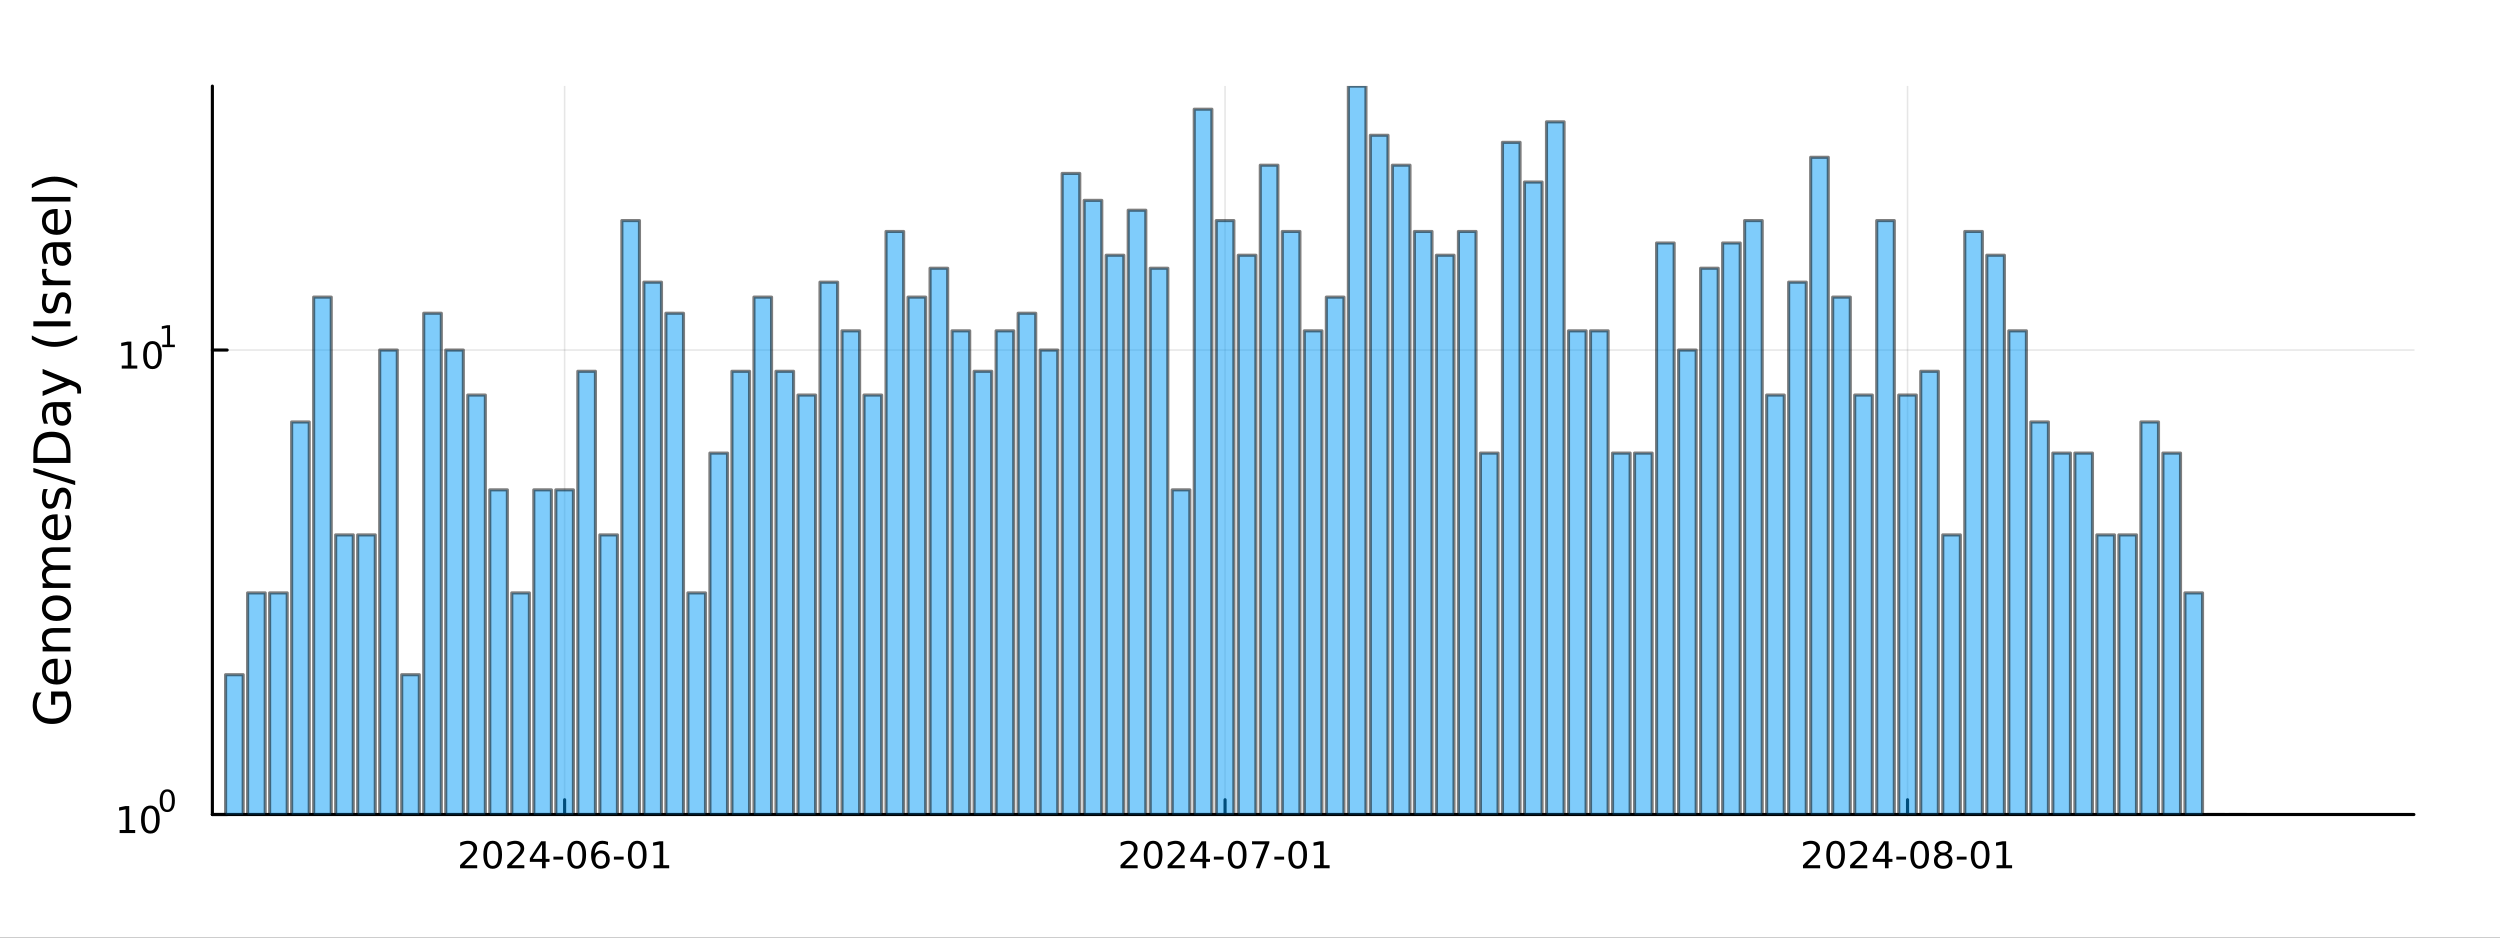 <?xml version="1.0" encoding="utf-8"?>
<svg xmlns="http://www.w3.org/2000/svg" xmlns:xlink="http://www.w3.org/1999/xlink" width="800" height="300" viewBox="0 0 3200 1200">
<rect x="0" y="0" width="3200" height="1200" fill="#333333" stroke="none"/>
<defs>
  <clipPath id="clip640">
    <rect x="0" y="0" width="3200" height="1200"/>
  </clipPath>
</defs>
<path clip-path="url(#clip640)" d="M0 1200 L3200 1200 L3200 0 L0 0  Z" fill="#ffffff" fill-rule="evenodd" fill-opacity="1"/>
<defs>
  <clipPath id="clip641">
    <rect x="640" y="0" width="2241" height="1200"/>
  </clipPath>
</defs>
<path clip-path="url(#clip640)" d="M271.839 1042.58 L3089.76 1042.58 L3089.76 110.236 L271.839 110.236  Z" fill="#ffffff" fill-rule="evenodd" fill-opacity="1"/>
<defs>
  <clipPath id="clip642">
    <rect x="271" y="110" width="2819" height="933"/>
  </clipPath>
</defs>
<polyline clip-path="url(#clip642)" style="stroke:#000000; stroke-linecap:round; stroke-linejoin:round; stroke-width:2; stroke-opacity:0.1; fill:none" points="722.707,1042.58 722.707,110.236 "/>
<polyline clip-path="url(#clip642)" style="stroke:#000000; stroke-linecap:round; stroke-linejoin:round; stroke-width:2; stroke-opacity:0.1; fill:none" points="1568.08,1042.58 1568.08,110.236 "/>
<polyline clip-path="url(#clip642)" style="stroke:#000000; stroke-linecap:round; stroke-linejoin:round; stroke-width:2; stroke-opacity:0.1; fill:none" points="2441.64,1042.58 2441.64,110.236 "/>
<polyline clip-path="url(#clip640)" style="stroke:#000000; stroke-linecap:round; stroke-linejoin:round; stroke-width:4; stroke-opacity:1; fill:none" points="271.839,1042.58 3089.76,1042.58 "/>
<polyline clip-path="url(#clip640)" style="stroke:#000000; stroke-linecap:round; stroke-linejoin:round; stroke-width:4; stroke-opacity:1; fill:none" points="722.707,1042.58 722.707,1023.68 "/>
<polyline clip-path="url(#clip640)" style="stroke:#000000; stroke-linecap:round; stroke-linejoin:round; stroke-width:4; stroke-opacity:1; fill:none" points="1568.08,1042.58 1568.08,1023.68 "/>
<polyline clip-path="url(#clip640)" style="stroke:#000000; stroke-linecap:round; stroke-linejoin:round; stroke-width:4; stroke-opacity:1; fill:none" points="2441.64,1042.58 2441.64,1023.68 "/>
<path clip-path="url(#clip640)" d="M594.502 1107.44 L610.821 1107.44 L610.821 1111.38 L588.877 1111.38 L588.877 1107.44 Q591.539 1104.69 596.122 1100.06 Q600.729 1095.4 601.909 1094.06 Q604.155 1091.54 605.034 1089.8 Q605.937 1088.04 605.937 1086.35 Q605.937 1083.6 603.993 1081.86 Q602.071 1080.13 598.969 1080.13 Q596.77 1080.13 594.317 1080.89 Q591.886 1081.65 589.108 1083.2 L589.108 1078.48 Q591.932 1077.35 594.386 1076.77 Q596.84 1076.19 598.877 1076.19 Q604.247 1076.19 607.442 1078.88 Q610.636 1081.56 610.636 1086.05 Q610.636 1088.18 609.826 1090.1 Q609.039 1092 606.932 1094.59 Q606.354 1095.26 603.252 1098.48 Q600.15 1101.68 594.502 1107.44 Z" fill="#000000" fill-rule="nonzero" fill-opacity="1" /><path clip-path="url(#clip640)" d="M630.636 1079.89 Q627.025 1079.89 625.196 1083.46 Q623.391 1087 623.391 1094.13 Q623.391 1101.24 625.196 1104.8 Q627.025 1108.34 630.636 1108.34 Q634.27 1108.34 636.076 1104.8 Q637.904 1101.24 637.904 1094.13 Q637.904 1087 636.076 1083.46 Q634.27 1079.89 630.636 1079.89 M630.636 1076.19 Q636.446 1076.19 639.502 1080.8 Q642.58 1085.38 642.58 1094.13 Q642.58 1102.86 639.502 1107.46 Q636.446 1112.05 630.636 1112.05 Q624.826 1112.05 621.747 1107.46 Q618.691 1102.86 618.691 1094.13 Q618.691 1085.38 621.747 1080.8 Q624.826 1076.19 630.636 1076.19 Z" fill="#000000" fill-rule="nonzero" fill-opacity="1" /><path clip-path="url(#clip640)" d="M654.826 1107.44 L671.145 1107.44 L671.145 1111.38 L649.201 1111.38 L649.201 1107.44 Q651.863 1104.69 656.446 1100.06 Q661.052 1095.4 662.233 1094.06 Q664.478 1091.54 665.358 1089.8 Q666.261 1088.04 666.261 1086.35 Q666.261 1083.6 664.316 1081.86 Q662.395 1080.13 659.293 1080.13 Q657.094 1080.13 654.64 1080.89 Q652.21 1081.65 649.432 1083.2 L649.432 1078.48 Q652.256 1077.35 654.71 1076.77 Q657.164 1076.19 659.201 1076.19 Q664.571 1076.19 667.765 1078.88 Q670.96 1081.56 670.96 1086.05 Q670.96 1088.18 670.15 1090.1 Q669.363 1092 667.256 1094.59 Q666.677 1095.26 663.576 1098.48 Q660.474 1101.68 654.826 1107.44 Z" fill="#000000" fill-rule="nonzero" fill-opacity="1" /><path clip-path="url(#clip640)" d="M693.807 1080.89 L682.001 1099.34 L693.807 1099.34 L693.807 1080.89 M692.58 1076.82 L698.46 1076.82 L698.46 1099.34 L703.39 1099.34 L703.39 1103.23 L698.46 1103.23 L698.46 1111.38 L693.807 1111.38 L693.807 1103.23 L678.205 1103.23 L678.205 1098.71 L692.58 1076.82 Z" fill="#000000" fill-rule="nonzero" fill-opacity="1" /><path clip-path="url(#clip640)" d="M708.367 1096.49 L720.844 1096.49 L720.844 1100.29 L708.367 1100.29 L708.367 1096.49 Z" fill="#000000" fill-rule="nonzero" fill-opacity="1" /><path clip-path="url(#clip640)" d="M738.228 1079.89 Q734.617 1079.89 732.788 1083.46 Q730.983 1087 730.983 1094.13 Q730.983 1101.24 732.788 1104.8 Q734.617 1108.34 738.228 1108.34 Q741.862 1108.34 743.668 1104.8 Q745.496 1101.24 745.496 1094.13 Q745.496 1087 743.668 1083.46 Q741.862 1079.89 738.228 1079.89 M738.228 1076.19 Q744.038 1076.19 747.094 1080.8 Q750.172 1085.38 750.172 1094.13 Q750.172 1102.86 747.094 1107.46 Q744.038 1112.05 738.228 1112.05 Q732.418 1112.05 729.339 1107.46 Q726.284 1102.86 726.284 1094.13 Q726.284 1085.38 729.339 1080.8 Q732.418 1076.19 738.228 1076.19 Z" fill="#000000" fill-rule="nonzero" fill-opacity="1" /><path clip-path="url(#clip640)" d="M768.968 1092.23 Q765.82 1092.23 763.968 1094.39 Q762.14 1096.54 762.14 1100.29 Q762.14 1104.01 763.968 1106.19 Q765.82 1108.34 768.968 1108.34 Q772.117 1108.34 773.945 1106.19 Q775.797 1104.01 775.797 1100.29 Q775.797 1096.54 773.945 1094.39 Q772.117 1092.23 768.968 1092.23 M778.251 1077.58 L778.251 1081.84 Q776.492 1081.01 774.686 1080.57 Q772.904 1080.13 771.144 1080.13 Q766.515 1080.13 764.061 1083.25 Q761.631 1086.38 761.283 1092.7 Q762.649 1090.68 764.709 1089.62 Q766.769 1088.53 769.246 1088.53 Q774.455 1088.53 777.464 1091.7 Q780.496 1094.85 780.496 1100.29 Q780.496 1105.61 777.348 1108.83 Q774.2 1112.05 768.968 1112.05 Q762.973 1112.05 759.802 1107.46 Q756.631 1102.86 756.631 1094.13 Q756.631 1085.94 760.519 1081.07 Q764.408 1076.19 770.959 1076.19 Q772.718 1076.19 774.501 1076.54 Q776.306 1076.89 778.251 1077.58 Z" fill="#000000" fill-rule="nonzero" fill-opacity="1" /><path clip-path="url(#clip640)" d="M785.797 1096.49 L798.274 1096.49 L798.274 1100.29 L785.797 1100.29 L785.797 1096.49 Z" fill="#000000" fill-rule="nonzero" fill-opacity="1" /><path clip-path="url(#clip640)" d="M815.658 1079.89 Q812.047 1079.89 810.218 1083.46 Q808.413 1087 808.413 1094.13 Q808.413 1101.24 810.218 1104.8 Q812.047 1108.34 815.658 1108.34 Q819.292 1108.34 821.098 1104.8 Q822.927 1101.24 822.927 1094.13 Q822.927 1087 821.098 1083.46 Q819.292 1079.89 815.658 1079.89 M815.658 1076.19 Q821.468 1076.19 824.524 1080.8 Q827.602 1085.38 827.602 1094.13 Q827.602 1102.86 824.524 1107.46 Q821.468 1112.05 815.658 1112.05 Q809.848 1112.05 806.769 1107.46 Q803.714 1102.86 803.714 1094.13 Q803.714 1085.38 806.769 1080.8 Q809.848 1076.19 815.658 1076.19 Z" fill="#000000" fill-rule="nonzero" fill-opacity="1" /><path clip-path="url(#clip640)" d="M836.63 1107.44 L844.269 1107.44 L844.269 1081.07 L835.959 1082.74 L835.959 1078.48 L844.223 1076.82 L848.899 1076.82 L848.899 1107.44 L856.537 1107.44 L856.537 1111.38 L836.63 1111.38 L836.63 1107.44 Z" fill="#000000" fill-rule="nonzero" fill-opacity="1" /><path clip-path="url(#clip640)" d="M1439.88 1107.44 L1456.2 1107.44 L1456.2 1111.38 L1434.25 1111.38 L1434.25 1107.44 Q1436.92 1104.69 1441.5 1100.06 Q1446.11 1095.4 1447.29 1094.06 Q1449.53 1091.54 1450.41 1089.8 Q1451.31 1088.04 1451.31 1086.35 Q1451.31 1083.6 1449.37 1081.86 Q1447.45 1080.13 1444.35 1080.13 Q1442.15 1080.13 1439.69 1080.89 Q1437.26 1081.65 1434.49 1083.2 L1434.49 1078.48 Q1437.31 1077.35 1439.76 1076.77 Q1442.22 1076.19 1444.25 1076.19 Q1449.62 1076.19 1452.82 1078.88 Q1456.01 1081.56 1456.01 1086.05 Q1456.01 1088.18 1455.2 1090.1 Q1454.42 1092 1452.31 1094.59 Q1451.73 1095.26 1448.63 1098.48 Q1445.53 1101.68 1439.88 1107.44 Z" fill="#000000" fill-rule="nonzero" fill-opacity="1" /><path clip-path="url(#clip640)" d="M1476.01 1079.89 Q1472.4 1079.89 1470.57 1083.46 Q1468.77 1087 1468.77 1094.13 Q1468.77 1101.24 1470.57 1104.8 Q1472.4 1108.34 1476.01 1108.34 Q1479.65 1108.34 1481.45 1104.8 Q1483.28 1101.24 1483.28 1094.13 Q1483.28 1087 1481.45 1083.46 Q1479.65 1079.89 1476.01 1079.89 M1476.01 1076.19 Q1481.82 1076.19 1484.88 1080.8 Q1487.96 1085.38 1487.96 1094.13 Q1487.96 1102.86 1484.88 1107.46 Q1481.82 1112.05 1476.01 1112.05 Q1470.2 1112.05 1467.12 1107.46 Q1464.07 1102.86 1464.07 1094.13 Q1464.07 1085.38 1467.12 1080.8 Q1470.2 1076.19 1476.01 1076.19 Z" fill="#000000" fill-rule="nonzero" fill-opacity="1" /><path clip-path="url(#clip640)" d="M1500.2 1107.44 L1516.52 1107.44 L1516.52 1111.38 L1494.58 1111.38 L1494.58 1107.44 Q1497.24 1104.69 1501.82 1100.06 Q1506.43 1095.4 1507.61 1094.06 Q1509.86 1091.54 1510.74 1089.8 Q1511.64 1088.04 1511.64 1086.35 Q1511.64 1083.6 1509.69 1081.86 Q1507.77 1080.13 1504.67 1080.13 Q1502.47 1080.13 1500.02 1080.89 Q1497.59 1081.65 1494.81 1083.2 L1494.81 1078.48 Q1497.63 1077.35 1500.09 1076.77 Q1502.54 1076.19 1504.58 1076.19 Q1509.95 1076.19 1513.14 1078.88 Q1516.34 1081.56 1516.34 1086.05 Q1516.34 1088.18 1515.53 1090.1 Q1514.74 1092 1512.63 1094.59 Q1512.05 1095.26 1508.95 1098.48 Q1505.85 1101.68 1500.2 1107.44 Z" fill="#000000" fill-rule="nonzero" fill-opacity="1" /><path clip-path="url(#clip640)" d="M1539.18 1080.89 L1527.38 1099.34 L1539.18 1099.34 L1539.18 1080.89 M1537.96 1076.82 L1543.84 1076.82 L1543.84 1099.34 L1548.77 1099.34 L1548.77 1103.23 L1543.84 1103.23 L1543.84 1111.38 L1539.18 1111.38 L1539.18 1103.23 L1523.58 1103.23 L1523.58 1098.71 L1537.96 1076.82 Z" fill="#000000" fill-rule="nonzero" fill-opacity="1" /><path clip-path="url(#clip640)" d="M1553.74 1096.49 L1566.22 1096.49 L1566.22 1100.29 L1553.74 1100.29 L1553.74 1096.49 Z" fill="#000000" fill-rule="nonzero" fill-opacity="1" /><path clip-path="url(#clip640)" d="M1583.61 1079.89 Q1579.99 1079.89 1578.17 1083.46 Q1576.36 1087 1576.36 1094.13 Q1576.36 1101.24 1578.17 1104.8 Q1579.99 1108.34 1583.61 1108.34 Q1587.24 1108.34 1589.05 1104.8 Q1590.87 1101.24 1590.87 1094.13 Q1590.87 1087 1589.05 1083.46 Q1587.24 1079.89 1583.61 1079.89 M1583.61 1076.19 Q1589.42 1076.19 1592.47 1080.8 Q1595.55 1085.38 1595.55 1094.13 Q1595.55 1102.86 1592.47 1107.46 Q1589.42 1112.05 1583.61 1112.05 Q1577.8 1112.05 1574.72 1107.46 Q1571.66 1102.86 1571.66 1094.13 Q1571.66 1085.38 1574.72 1080.8 Q1577.8 1076.19 1583.61 1076.19 Z" fill="#000000" fill-rule="nonzero" fill-opacity="1" /><path clip-path="url(#clip640)" d="M1602.59 1076.82 L1624.81 1076.82 L1624.81 1078.81 L1612.26 1111.38 L1607.38 1111.38 L1619.18 1080.75 L1602.59 1080.75 L1602.59 1076.82 Z" fill="#000000" fill-rule="nonzero" fill-opacity="1" /><path clip-path="url(#clip640)" d="M1631.17 1096.49 L1643.65 1096.49 L1643.65 1100.29 L1631.17 1100.29 L1631.17 1096.49 Z" fill="#000000" fill-rule="nonzero" fill-opacity="1" /><path clip-path="url(#clip640)" d="M1661.04 1079.89 Q1657.42 1079.89 1655.6 1083.46 Q1653.79 1087 1653.79 1094.13 Q1653.79 1101.24 1655.6 1104.8 Q1657.42 1108.34 1661.04 1108.34 Q1664.67 1108.34 1666.48 1104.8 Q1668.3 1101.24 1668.3 1094.13 Q1668.3 1087 1666.48 1083.46 Q1664.67 1079.89 1661.04 1079.89 M1661.04 1076.19 Q1666.85 1076.19 1669.9 1080.8 Q1672.98 1085.38 1672.98 1094.13 Q1672.98 1102.86 1669.9 1107.46 Q1666.85 1112.05 1661.04 1112.05 Q1655.23 1112.05 1652.15 1107.46 Q1649.09 1102.86 1649.09 1094.13 Q1649.09 1085.38 1652.15 1080.8 Q1655.23 1076.19 1661.04 1076.19 Z" fill="#000000" fill-rule="nonzero" fill-opacity="1" /><path clip-path="url(#clip640)" d="M1682.01 1107.44 L1689.65 1107.44 L1689.65 1081.07 L1681.34 1082.74 L1681.34 1078.48 L1689.6 1076.82 L1694.28 1076.82 L1694.28 1107.44 L1701.91 1107.44 L1701.91 1111.38 L1682.01 1111.38 L1682.01 1107.44 Z" fill="#000000" fill-rule="nonzero" fill-opacity="1" /><path clip-path="url(#clip640)" d="M2313.44 1107.44 L2329.76 1107.44 L2329.76 1111.38 L2307.81 1111.38 L2307.81 1107.44 Q2310.47 1104.69 2315.06 1100.06 Q2319.66 1095.4 2320.84 1094.06 Q2323.09 1091.54 2323.97 1089.8 Q2324.87 1088.04 2324.87 1086.35 Q2324.87 1083.6 2322.93 1081.86 Q2321.01 1080.13 2317.9 1080.13 Q2315.7 1080.13 2313.25 1080.89 Q2310.82 1081.65 2308.04 1083.2 L2308.04 1078.48 Q2310.87 1077.35 2313.32 1076.77 Q2315.77 1076.19 2317.81 1076.19 Q2323.18 1076.19 2326.38 1078.88 Q2329.57 1081.56 2329.57 1086.05 Q2329.57 1088.18 2328.76 1090.1 Q2327.97 1092 2325.87 1094.59 Q2325.29 1095.26 2322.19 1098.48 Q2319.08 1101.68 2313.44 1107.44 Z" fill="#000000" fill-rule="nonzero" fill-opacity="1" /><path clip-path="url(#clip640)" d="M2349.57 1079.89 Q2345.96 1079.89 2344.13 1083.46 Q2342.32 1087 2342.32 1094.13 Q2342.32 1101.24 2344.13 1104.8 Q2345.96 1108.34 2349.57 1108.34 Q2353.2 1108.34 2355.01 1104.8 Q2356.84 1101.24 2356.84 1094.13 Q2356.84 1087 2355.01 1083.46 Q2353.2 1079.89 2349.57 1079.89 M2349.57 1076.19 Q2355.38 1076.19 2358.44 1080.8 Q2361.51 1085.38 2361.51 1094.13 Q2361.51 1102.86 2358.44 1107.46 Q2355.38 1112.05 2349.57 1112.05 Q2343.76 1112.05 2340.68 1107.46 Q2337.63 1102.86 2337.63 1094.13 Q2337.63 1085.38 2340.68 1080.8 Q2343.76 1076.19 2349.57 1076.19 Z" fill="#000000" fill-rule="nonzero" fill-opacity="1" /><path clip-path="url(#clip640)" d="M2373.76 1107.44 L2390.08 1107.44 L2390.08 1111.38 L2368.13 1111.38 L2368.13 1107.44 Q2370.8 1104.69 2375.38 1100.06 Q2379.99 1095.4 2381.17 1094.06 Q2383.41 1091.54 2384.29 1089.8 Q2385.19 1088.04 2385.19 1086.35 Q2385.19 1083.6 2383.25 1081.86 Q2381.33 1080.13 2378.23 1080.13 Q2376.03 1080.13 2373.57 1080.89 Q2371.14 1081.65 2368.37 1083.2 L2368.37 1078.48 Q2371.19 1077.35 2373.64 1076.77 Q2376.1 1076.19 2378.13 1076.19 Q2383.5 1076.19 2386.7 1078.88 Q2389.89 1081.56 2389.89 1086.05 Q2389.89 1088.18 2389.08 1090.1 Q2388.3 1092 2386.19 1094.59 Q2385.61 1095.26 2382.51 1098.48 Q2379.41 1101.68 2373.76 1107.44 Z" fill="#000000" fill-rule="nonzero" fill-opacity="1" /><path clip-path="url(#clip640)" d="M2412.74 1080.89 L2400.94 1099.34 L2412.74 1099.34 L2412.74 1080.89 M2411.51 1076.82 L2417.39 1076.82 L2417.39 1099.34 L2422.32 1099.34 L2422.32 1103.23 L2417.39 1103.23 L2417.39 1111.38 L2412.74 1111.38 L2412.74 1103.23 L2397.14 1103.23 L2397.14 1098.71 L2411.51 1076.82 Z" fill="#000000" fill-rule="nonzero" fill-opacity="1" /><path clip-path="url(#clip640)" d="M2427.3 1096.49 L2439.78 1096.49 L2439.78 1100.29 L2427.3 1100.29 L2427.3 1096.49 Z" fill="#000000" fill-rule="nonzero" fill-opacity="1" /><path clip-path="url(#clip640)" d="M2457.16 1079.89 Q2453.55 1079.89 2451.72 1083.46 Q2449.92 1087 2449.92 1094.13 Q2449.92 1101.24 2451.72 1104.8 Q2453.55 1108.34 2457.16 1108.34 Q2460.8 1108.34 2462.6 1104.8 Q2464.43 1101.24 2464.43 1094.13 Q2464.43 1087 2462.6 1083.46 Q2460.8 1079.89 2457.16 1079.89 M2457.16 1076.19 Q2462.97 1076.19 2466.03 1080.8 Q2469.11 1085.38 2469.11 1094.13 Q2469.11 1102.86 2466.03 1107.46 Q2462.97 1112.05 2457.16 1112.05 Q2451.35 1112.05 2448.27 1107.46 Q2445.22 1102.86 2445.22 1094.13 Q2445.22 1085.38 2448.27 1080.8 Q2451.35 1076.19 2457.16 1076.19 Z" fill="#000000" fill-rule="nonzero" fill-opacity="1" /><path clip-path="url(#clip640)" d="M2487.32 1094.96 Q2483.99 1094.96 2482.07 1096.75 Q2480.17 1098.53 2480.17 1101.65 Q2480.17 1104.78 2482.07 1106.56 Q2483.99 1108.34 2487.32 1108.34 Q2490.66 1108.34 2492.58 1106.56 Q2494.5 1104.76 2494.5 1101.65 Q2494.5 1098.53 2492.58 1096.75 Q2490.68 1094.96 2487.32 1094.96 M2482.65 1092.97 Q2479.64 1092.23 2477.95 1090.17 Q2476.28 1088.11 2476.28 1085.15 Q2476.28 1081.01 2479.22 1078.6 Q2482.18 1076.19 2487.32 1076.19 Q2492.49 1076.19 2495.43 1078.6 Q2498.37 1081.01 2498.37 1085.15 Q2498.37 1088.11 2496.68 1090.17 Q2495.01 1092.23 2492.02 1092.97 Q2495.4 1093.76 2497.28 1096.05 Q2499.18 1098.34 2499.18 1101.65 Q2499.18 1106.68 2496.1 1109.36 Q2493.04 1112.05 2487.32 1112.05 Q2481.61 1112.05 2478.53 1109.36 Q2475.47 1106.68 2475.47 1101.65 Q2475.47 1098.34 2477.37 1096.05 Q2479.27 1093.76 2482.65 1092.97 M2480.93 1085.59 Q2480.93 1088.27 2482.6 1089.78 Q2484.29 1091.28 2487.32 1091.28 Q2490.33 1091.28 2492.02 1089.78 Q2493.74 1088.27 2493.74 1085.59 Q2493.74 1082.9 2492.02 1081.4 Q2490.33 1079.89 2487.32 1079.89 Q2484.29 1079.89 2482.6 1081.4 Q2480.93 1082.9 2480.93 1085.59 Z" fill="#000000" fill-rule="nonzero" fill-opacity="1" /><path clip-path="url(#clip640)" d="M2504.73 1096.49 L2517.21 1096.49 L2517.21 1100.29 L2504.73 1100.29 L2504.73 1096.49 Z" fill="#000000" fill-rule="nonzero" fill-opacity="1" /><path clip-path="url(#clip640)" d="M2534.59 1079.89 Q2530.98 1079.89 2529.15 1083.46 Q2527.35 1087 2527.35 1094.13 Q2527.35 1101.24 2529.15 1104.8 Q2530.98 1108.34 2534.59 1108.34 Q2538.23 1108.34 2540.03 1104.8 Q2541.86 1101.24 2541.86 1094.13 Q2541.86 1087 2540.03 1083.46 Q2538.23 1079.89 2534.59 1079.89 M2534.59 1076.19 Q2540.4 1076.19 2543.46 1080.8 Q2546.54 1085.38 2546.54 1094.13 Q2546.54 1102.86 2543.46 1107.46 Q2540.4 1112.05 2534.59 1112.05 Q2528.78 1112.05 2525.7 1107.46 Q2522.65 1102.86 2522.65 1094.13 Q2522.65 1085.38 2525.7 1080.8 Q2528.78 1076.19 2534.59 1076.19 Z" fill="#000000" fill-rule="nonzero" fill-opacity="1" /><path clip-path="url(#clip640)" d="M2555.56 1107.44 L2563.2 1107.44 L2563.2 1081.07 L2554.89 1082.74 L2554.89 1078.48 L2563.16 1076.82 L2567.83 1076.82 L2567.83 1107.44 L2575.47 1107.44 L2575.47 1111.38 L2555.56 1111.38 L2555.56 1107.44 Z" fill="#000000" fill-rule="nonzero" fill-opacity="1" /><polyline clip-path="url(#clip642)" style="stroke:#000000; stroke-linecap:round; stroke-linejoin:round; stroke-width:2; stroke-opacity:0.1; fill:none" points="271.839,1042.58 3089.76,1042.58 "/>
<polyline clip-path="url(#clip642)" style="stroke:#000000; stroke-linecap:round; stroke-linejoin:round; stroke-width:2; stroke-opacity:0.1; fill:none" points="271.839,448.048 3089.76,448.048 "/>
<polyline clip-path="url(#clip640)" style="stroke:#000000; stroke-linecap:round; stroke-linejoin:round; stroke-width:4; stroke-opacity:1; fill:none" points="271.839,1042.58 271.839,110.236 "/>
<polyline clip-path="url(#clip640)" style="stroke:#000000; stroke-linecap:round; stroke-linejoin:round; stroke-width:4; stroke-opacity:1; fill:none" points="271.839,1042.58 290.737,1042.58 "/>
<polyline clip-path="url(#clip640)" style="stroke:#000000; stroke-linecap:round; stroke-linejoin:round; stroke-width:4; stroke-opacity:1; fill:none" points="271.839,448.048 290.737,448.048 "/>
<path clip-path="url(#clip640)" d="M153.134 1062.37 L160.772 1062.37 L160.772 1036 L152.462 1037.67 L152.462 1033.41 L160.726 1031.74 L165.402 1031.74 L165.402 1062.37 L173.041 1062.37 L173.041 1066.3 L153.134 1066.3 L153.134 1062.37 Z" fill="#000000" fill-rule="nonzero" fill-opacity="1" /><path clip-path="url(#clip640)" d="M192.485 1034.82 Q188.874 1034.82 187.045 1038.39 Q185.24 1041.93 185.24 1049.06 Q185.24 1056.16 187.045 1059.73 Q188.874 1063.27 192.485 1063.27 Q196.119 1063.27 197.925 1059.73 Q199.754 1056.16 199.754 1049.06 Q199.754 1041.93 197.925 1038.39 Q196.119 1034.82 192.485 1034.82 M192.485 1031.12 Q198.295 1031.12 201.351 1035.72 Q204.43 1040.31 204.43 1049.06 Q204.43 1057.78 201.351 1062.39 Q198.295 1066.97 192.485 1066.97 Q186.675 1066.97 183.596 1062.39 Q180.541 1057.78 180.541 1049.06 Q180.541 1040.31 183.596 1035.72 Q186.675 1031.12 192.485 1031.12 Z" fill="#000000" fill-rule="nonzero" fill-opacity="1" /><path clip-path="url(#clip640)" d="M214.134 1013.31 Q211.2 1013.31 209.715 1016.21 Q208.248 1019.09 208.248 1024.88 Q208.248 1030.66 209.715 1033.55 Q211.2 1036.43 214.134 1036.43 Q217.087 1036.43 218.554 1033.55 Q220.04 1030.66 220.04 1024.88 Q220.04 1019.09 218.554 1016.21 Q217.087 1013.31 214.134 1013.31 M214.134 1010.31 Q218.855 1010.31 221.338 1014.05 Q223.839 1017.77 223.839 1024.88 Q223.839 1031.97 221.338 1035.71 Q218.855 1039.44 214.134 1039.44 Q209.414 1039.44 206.912 1035.71 Q204.43 1031.97 204.43 1024.88 Q204.43 1017.77 206.912 1014.05 Q209.414 1010.31 214.134 1010.31 Z" fill="#000000" fill-rule="nonzero" fill-opacity="1" /><path clip-path="url(#clip640)" d="M155.823 467.84 L163.462 467.84 L163.462 441.475 L155.152 443.141 L155.152 438.882 L163.416 437.216 L168.092 437.216 L168.092 467.84 L175.73 467.84 L175.73 471.776 L155.823 471.776 L155.823 467.84 Z" fill="#000000" fill-rule="nonzero" fill-opacity="1" /><path clip-path="url(#clip640)" d="M195.175 440.294 Q191.564 440.294 189.735 443.859 Q187.929 447.401 187.929 454.53 Q187.929 461.637 189.735 465.202 Q191.564 468.743 195.175 468.743 Q198.809 468.743 200.615 465.202 Q202.443 461.637 202.443 454.53 Q202.443 447.401 200.615 443.859 Q198.809 440.294 195.175 440.294 M195.175 436.591 Q200.985 436.591 204.04 441.197 Q207.119 445.78 207.119 454.53 Q207.119 463.257 204.04 467.864 Q200.985 472.447 195.175 472.447 Q189.365 472.447 186.286 467.864 Q183.23 463.257 183.23 454.53 Q183.23 445.78 186.286 441.197 Q189.365 436.591 195.175 436.591 Z" fill="#000000" fill-rule="nonzero" fill-opacity="1" /><path clip-path="url(#clip640)" d="M207.665 441.168 L213.871 441.168 L213.871 419.746 L207.119 421.1 L207.119 417.639 L213.833 416.285 L217.633 416.285 L217.633 441.168 L223.839 441.168 L223.839 444.365 L207.665 444.365 L207.665 441.168 Z" fill="#000000" fill-rule="nonzero" fill-opacity="1" /><path clip-path="url(#clip640)" d="M83.427 891.524 L70.664 891.524 L70.664 902.028 L65.38 902.028 L65.38 885.159 L85.782 885.159 Q88.424 888.883 89.793 893.37 Q91.129 897.858 91.129 902.951 Q91.129 914.091 84.636 920.393 Q78.111 926.663 66.494 926.663 Q54.845 926.663 48.352 920.393 Q41.827 914.091 41.827 902.951 Q41.827 898.304 42.973 894.134 Q44.119 889.933 46.347 886.4 L53.19 886.4 Q50.166 889.965 48.638 893.975 Q47.11 897.986 47.11 902.41 Q47.11 911.131 51.98 915.523 Q56.85 919.884 66.494 919.884 Q76.106 919.884 80.976 915.523 Q85.846 911.131 85.846 902.41 Q85.846 899.004 85.273 896.33 Q84.668 893.657 83.427 891.524 Z" fill="#000000" fill-rule="nonzero" fill-opacity="1" /><path clip-path="url(#clip640)" d="M70.918 843.177 L73.783 843.177 L73.783 870.104 Q79.83 869.722 83.013 866.475 Q86.164 863.197 86.164 857.372 Q86.164 853.999 85.337 850.848 Q84.509 847.665 82.854 844.545 L88.392 844.545 Q89.729 847.696 90.429 851.007 Q91.129 854.317 91.129 857.722 Q91.129 866.253 86.164 871.25 Q81.199 876.215 72.732 876.215 Q63.98 876.215 58.855 871.504 Q53.699 866.762 53.699 858.741 Q53.699 851.548 58.346 847.378 Q62.961 843.177 70.918 843.177 M69.2 849.033 Q64.393 849.097 61.529 851.739 Q58.664 854.349 58.664 858.677 Q58.664 863.579 61.433 866.539 Q64.202 869.467 69.231 869.913 L69.2 849.033 Z" fill="#000000" fill-rule="nonzero" fill-opacity="1" /><path clip-path="url(#clip640)" d="M68.69 803.932 L90.206 803.932 L90.206 809.789 L68.881 809.789 Q63.82 809.789 61.306 811.762 Q58.791 813.735 58.791 817.682 Q58.791 822.425 61.815 825.162 Q64.839 827.899 70.059 827.899 L90.206 827.899 L90.206 833.787 L54.558 833.787 L54.558 827.899 L60.096 827.899 Q56.882 825.798 55.29 822.966 Q53.699 820.101 53.699 816.377 Q53.699 810.234 57.518 807.083 Q61.306 803.932 68.69 803.932 Z" fill="#000000" fill-rule="nonzero" fill-opacity="1" /><path clip-path="url(#clip640)" d="M58.664 778.438 Q58.664 783.148 62.356 785.885 Q66.017 788.623 72.414 788.623 Q78.812 788.623 82.504 785.917 Q86.164 783.18 86.164 778.438 Q86.164 773.759 82.472 771.022 Q78.78 768.284 72.414 768.284 Q66.08 768.284 62.388 771.022 Q58.664 773.759 58.664 778.438 M53.699 778.438 Q53.699 770.799 58.664 766.438 Q63.63 762.078 72.414 762.078 Q81.167 762.078 86.164 766.438 Q91.129 770.799 91.129 778.438 Q91.129 786.108 86.164 790.469 Q81.167 794.797 72.414 794.797 Q63.63 794.797 58.664 790.469 Q53.699 786.108 53.699 778.438 Z" fill="#000000" fill-rule="nonzero" fill-opacity="1" /><path clip-path="url(#clip640)" d="M61.401 724.616 Q57.455 722.419 55.577 719.364 Q53.699 716.308 53.699 712.171 Q53.699 706.601 57.614 703.577 Q61.497 700.553 68.69 700.553 L90.206 700.553 L90.206 706.441 L68.881 706.441 Q63.757 706.441 61.274 708.256 Q58.791 710.07 58.791 713.794 Q58.791 718.345 61.815 720.987 Q64.839 723.629 70.059 723.629 L90.206 723.629 L90.206 729.517 L68.881 729.517 Q63.725 729.517 61.274 731.331 Q58.791 733.146 58.791 736.933 Q58.791 741.421 61.847 744.063 Q64.871 746.705 70.059 746.705 L90.206 746.705 L90.206 752.593 L54.558 752.593 L54.558 746.705 L60.096 746.705 Q56.818 744.699 55.259 741.898 Q53.699 739.098 53.699 735.246 Q53.699 731.363 55.672 728.658 Q57.646 725.921 61.401 724.616 Z" fill="#000000" fill-rule="nonzero" fill-opacity="1" /><path clip-path="url(#clip640)" d="M70.918 658.38 L73.783 658.38 L73.783 685.307 Q79.83 684.925 83.013 681.679 Q86.164 678.401 86.164 672.576 Q86.164 669.202 85.337 666.051 Q84.509 662.868 82.854 659.749 L88.392 659.749 Q89.729 662.9 90.429 666.21 Q91.129 669.52 91.129 672.926 Q91.129 681.456 86.164 686.453 Q81.199 691.418 72.732 691.418 Q63.98 691.418 58.855 686.708 Q53.699 681.965 53.699 673.945 Q53.699 666.751 58.346 662.582 Q62.961 658.38 70.918 658.38 M69.2 664.237 Q64.393 664.3 61.529 666.942 Q58.664 669.552 58.664 673.881 Q58.664 678.782 61.433 681.743 Q64.202 684.671 69.231 685.116 L69.2 664.237 Z" fill="#000000" fill-rule="nonzero" fill-opacity="1" /><path clip-path="url(#clip640)" d="M55.609 626.043 L61.147 626.043 Q59.874 628.525 59.237 631.199 Q58.601 633.872 58.601 636.737 Q58.601 641.097 59.937 643.294 Q61.274 645.458 63.948 645.458 Q65.985 645.458 67.162 643.898 Q68.308 642.339 69.359 637.628 L69.804 635.623 Q71.141 629.385 73.592 626.775 Q76.011 624.133 80.371 624.133 Q85.337 624.133 88.233 628.08 Q91.129 631.995 91.129 638.869 Q91.129 641.734 90.556 644.853 Q90.015 647.941 88.901 651.378 L82.854 651.378 Q84.541 648.132 85.4 644.981 Q86.228 641.83 86.228 638.742 Q86.228 634.604 84.827 632.376 Q83.395 630.148 80.817 630.148 Q78.43 630.148 77.157 631.772 Q75.883 633.363 74.706 638.806 L74.228 640.843 Q73.082 646.286 70.727 648.704 Q68.34 651.123 64.202 651.123 Q59.173 651.123 56.436 647.559 Q53.699 643.994 53.699 637.437 Q53.699 634.191 54.176 631.326 Q54.654 628.462 55.609 626.043 Z" fill="#000000" fill-rule="nonzero" fill-opacity="1" /><path clip-path="url(#clip640)" d="M42.686 604.399 L42.686 598.988 L96.254 615.539 L96.254 620.95 L42.686 604.399 Z" fill="#000000" fill-rule="nonzero" fill-opacity="1" /><path clip-path="url(#clip640)" d="M47.97 586.161 L84.923 586.161 L84.923 578.395 Q84.923 568.56 80.467 564.009 Q76.011 559.425 66.398 559.425 Q56.85 559.425 52.426 564.009 Q47.97 568.56 47.97 578.395 L47.97 586.161 M42.686 592.591 L42.686 579.382 Q42.686 565.568 48.447 559.107 Q54.176 552.646 66.398 552.646 Q78.684 552.646 84.445 559.139 Q90.206 565.632 90.206 579.382 L90.206 592.591 L42.686 592.591 Z" fill="#000000" fill-rule="nonzero" fill-opacity="1" /><path clip-path="url(#clip640)" d="M72.287 526.451 Q72.287 533.549 73.91 536.286 Q75.533 539.023 79.448 539.023 Q82.567 539.023 84.413 536.986 Q86.228 534.917 86.228 531.385 Q86.228 526.515 82.79 523.587 Q79.321 520.626 73.592 520.626 L72.287 520.626 L72.287 526.451 M69.868 514.77 L90.206 514.77 L90.206 520.626 L84.795 520.626 Q88.042 522.632 89.602 525.624 Q91.129 528.615 91.129 532.944 Q91.129 538.419 88.074 541.665 Q84.986 544.88 79.83 544.88 Q73.815 544.88 70.759 540.869 Q67.704 536.827 67.704 528.838 L67.704 520.626 L67.131 520.626 Q63.088 520.626 60.892 523.3 Q58.664 525.942 58.664 530.748 Q58.664 533.803 59.396 536.7 Q60.128 539.596 61.592 542.27 L56.182 542.27 Q54.94 539.055 54.336 536.031 Q53.699 533.008 53.699 530.143 Q53.699 522.409 57.709 518.589 Q61.72 514.77 69.868 514.77 Z" fill="#000000" fill-rule="nonzero" fill-opacity="1" /><path clip-path="url(#clip640)" d="M93.516 487.875 Q99.882 490.358 101.824 492.713 Q103.765 495.068 103.765 499.015 L103.765 503.694 L98.864 503.694 L98.864 500.256 Q98.864 497.837 97.718 496.5 Q96.572 495.164 92.307 493.54 L89.633 492.49 L54.558 506.908 L54.558 500.702 L82.44 489.562 L54.558 478.422 L54.558 472.215 L93.516 487.875 Z" fill="#000000" fill-rule="nonzero" fill-opacity="1" /><path clip-path="url(#clip640)" d="M40.745 429.342 Q48.065 433.607 55.227 435.676 Q62.388 437.745 69.74 437.745 Q77.093 437.745 84.318 435.676 Q91.511 433.575 98.8 429.342 L98.8 434.435 Q91.32 439.209 84.095 441.596 Q76.87 443.952 69.74 443.952 Q62.643 443.952 55.45 441.596 Q48.256 439.241 40.745 434.435 L40.745 429.342 Z" fill="#000000" fill-rule="nonzero" fill-opacity="1" /><path clip-path="url(#clip640)" d="M42.686 417.725 L42.686 411.295 L90.206 411.295 L90.206 417.725 L42.686 417.725 Z" fill="#000000" fill-rule="nonzero" fill-opacity="1" /><path clip-path="url(#clip640)" d="M55.609 376.029 L61.147 376.029 Q59.874 378.512 59.237 381.186 Q58.601 383.859 58.601 386.724 Q58.601 391.084 59.937 393.281 Q61.274 395.445 63.948 395.445 Q65.985 395.445 67.162 393.885 Q68.308 392.326 69.359 387.615 L69.804 385.61 Q71.141 379.371 73.592 376.762 Q76.011 374.12 80.371 374.12 Q85.337 374.12 88.233 378.066 Q91.129 381.981 91.129 388.856 Q91.129 391.721 90.556 394.84 Q90.015 397.927 88.901 401.365 L82.854 401.365 Q84.541 398.118 85.4 394.967 Q86.228 391.816 86.228 388.729 Q86.228 384.591 84.827 382.363 Q83.395 380.135 80.817 380.135 Q78.43 380.135 77.157 381.759 Q75.883 383.35 74.706 388.793 L74.228 390.83 Q73.082 396.272 70.727 398.691 Q68.34 401.11 64.202 401.11 Q59.173 401.11 56.436 397.546 Q53.699 393.981 53.699 387.424 Q53.699 384.178 54.176 381.313 Q54.654 378.448 55.609 376.029 Z" fill="#000000" fill-rule="nonzero" fill-opacity="1" /><path clip-path="url(#clip640)" d="M60.033 344.137 Q59.46 345.124 59.205 346.302 Q58.919 347.447 58.919 348.848 Q58.919 353.813 62.165 356.487 Q65.38 359.129 71.427 359.129 L90.206 359.129 L90.206 365.017 L54.558 365.017 L54.558 359.129 L60.096 359.129 Q56.85 357.282 55.29 354.322 Q53.699 351.362 53.699 347.129 Q53.699 346.524 53.794 345.792 Q53.858 345.06 54.017 344.169 L60.033 344.137 Z" fill="#000000" fill-rule="nonzero" fill-opacity="1" /><path clip-path="url(#clip640)" d="M72.287 321.794 Q72.287 328.891 73.91 331.629 Q75.533 334.366 79.448 334.366 Q82.567 334.366 84.413 332.329 Q86.228 330.26 86.228 326.727 Q86.228 321.857 82.79 318.929 Q79.321 315.969 73.592 315.969 L72.287 315.969 L72.287 321.794 M69.868 310.113 L90.206 310.113 L90.206 315.969 L84.795 315.969 Q88.042 317.974 89.602 320.966 Q91.129 323.958 91.129 328.287 Q91.129 333.761 88.074 337.008 Q84.986 340.222 79.83 340.222 Q73.815 340.222 70.759 336.212 Q67.704 332.17 67.704 324.181 L67.704 315.969 L67.131 315.969 Q63.088 315.969 60.892 318.643 Q58.664 321.284 58.664 326.09 Q58.664 329.146 59.396 332.042 Q60.128 334.939 61.592 337.612 L56.182 337.612 Q54.94 334.398 54.336 331.374 Q53.699 328.35 53.699 325.486 Q53.699 317.751 57.709 313.932 Q61.72 310.113 69.868 310.113 Z" fill="#000000" fill-rule="nonzero" fill-opacity="1" /><path clip-path="url(#clip640)" d="M70.918 267.558 L73.783 267.558 L73.783 294.485 Q79.83 294.103 83.013 290.856 Q86.164 287.578 86.164 281.753 Q86.164 278.38 85.337 275.228 Q84.509 272.046 82.854 268.926 L88.392 268.926 Q89.729 272.077 90.429 275.388 Q91.129 278.698 91.129 282.103 Q91.129 290.633 86.164 295.631 Q81.199 300.596 72.732 300.596 Q63.98 300.596 58.855 295.885 Q53.699 291.143 53.699 283.122 Q53.699 275.929 58.346 271.759 Q62.961 267.558 70.918 267.558 M69.2 273.414 Q64.393 273.478 61.529 276.12 Q58.664 278.73 58.664 283.058 Q58.664 287.96 61.433 290.92 Q64.202 293.848 69.231 294.294 L69.2 273.414 Z" fill="#000000" fill-rule="nonzero" fill-opacity="1" /><path clip-path="url(#clip640)" d="M40.681 257.946 L40.681 252.089 L90.206 252.089 L90.206 257.946 L40.681 257.946 Z" fill="#000000" fill-rule="nonzero" fill-opacity="1" /><path clip-path="url(#clip640)" d="M40.745 240.758 L40.745 235.666 Q48.256 230.891 55.45 228.536 Q62.643 226.149 69.74 226.149 Q76.87 226.149 84.095 228.536 Q91.32 230.891 98.8 235.666 L98.8 240.758 Q91.511 236.525 84.318 234.456 Q77.093 232.355 69.74 232.355 Q62.388 232.355 55.227 234.456 Q48.065 236.525 40.745 240.758 Z" fill="#000000" fill-rule="nonzero" fill-opacity="1" /><path clip-path="url(#clip642)" d="M288.747 863.605 L288.747 1042.58 L311.29 1042.58 L311.29 863.605 L288.747 863.605 L288.747 863.605  Z" fill="#009af9" fill-rule="evenodd" fill-opacity="0.5"/>
<polyline clip-path="url(#clip642)" style="stroke:#000000; stroke-linecap:round; stroke-linejoin:round; stroke-width:4; stroke-opacity:0.5; fill:none" points="288.747,863.605 288.747,1042.58 311.29,1042.58 311.29,863.605 288.747,863.605 "/>
<path clip-path="url(#clip642)" d="M316.926 758.914 L316.926 1042.58 L339.469 1042.58 L339.469 758.914 L316.926 758.914 L316.926 758.914  Z" fill="#009af9" fill-rule="evenodd" fill-opacity="0.5"/>
<polyline clip-path="url(#clip642)" style="stroke:#000000; stroke-linecap:round; stroke-linejoin:round; stroke-width:4; stroke-opacity:0.5; fill:none" points="316.926,758.914 316.926,1042.58 339.469,1042.58 339.469,758.914 316.926,758.914 "/>
<path clip-path="url(#clip642)" d="M345.105 758.914 L345.105 1042.58 L367.649 1042.58 L367.649 758.914 L345.105 758.914 L345.105 758.914  Z" fill="#009af9" fill-rule="evenodd" fill-opacity="0.5"/>
<polyline clip-path="url(#clip642)" style="stroke:#000000; stroke-linecap:round; stroke-linejoin:round; stroke-width:4; stroke-opacity:0.5; fill:none" points="345.105,758.914 345.105,1042.58 367.649,1042.58 367.649,758.914 345.105,758.914 "/>
<path clip-path="url(#clip642)" d="M373.285 540.141 L373.285 1042.58 L395.828 1042.58 L395.828 540.141 L373.285 540.141 L373.285 540.141  Z" fill="#009af9" fill-rule="evenodd" fill-opacity="0.5"/>
<polyline clip-path="url(#clip642)" style="stroke:#000000; stroke-linecap:round; stroke-linejoin:round; stroke-width:4; stroke-opacity:0.5; fill:none" points="373.285,540.141 373.285,1042.58 395.828,1042.58 395.828,540.141 373.285,540.141 "/>
<path clip-path="url(#clip642)" d="M401.464 380.305 L401.464 1042.58 L424.007 1042.58 L424.007 380.305 L401.464 380.305 L401.464 380.305  Z" fill="#009af9" fill-rule="evenodd" fill-opacity="0.5"/>
<polyline clip-path="url(#clip642)" style="stroke:#000000; stroke-linecap:round; stroke-linejoin:round; stroke-width:4; stroke-opacity:0.5; fill:none" points="401.464,380.305 401.464,1042.58 424.007,1042.58 424.007,380.305 401.464,380.305 "/>
<path clip-path="url(#clip642)" d="M429.643 684.634 L429.643 1042.58 L452.186 1042.58 L452.186 684.634 L429.643 684.634 L429.643 684.634  Z" fill="#009af9" fill-rule="evenodd" fill-opacity="0.5"/>
<polyline clip-path="url(#clip642)" style="stroke:#000000; stroke-linecap:round; stroke-linejoin:round; stroke-width:4; stroke-opacity:0.5; fill:none" points="429.643,684.634 429.643,1042.58 452.186,1042.58 452.186,684.634 429.643,684.634 "/>
<path clip-path="url(#clip642)" d="M457.822 684.634 L457.822 1042.58 L480.366 1042.58 L480.366 684.634 L457.822 684.634 L457.822 684.634  Z" fill="#009af9" fill-rule="evenodd" fill-opacity="0.5"/>
<polyline clip-path="url(#clip642)" style="stroke:#000000; stroke-linecap:round; stroke-linejoin:round; stroke-width:4; stroke-opacity:0.5; fill:none" points="457.822,684.634 457.822,1042.58 480.366,1042.58 480.366,684.634 457.822,684.634 "/>
<path clip-path="url(#clip642)" d="M486.001 448.048 L486.001 1042.58 L508.545 1042.58 L508.545 448.048 L486.001 448.048 L486.001 448.048  Z" fill="#009af9" fill-rule="evenodd" fill-opacity="0.5"/>
<polyline clip-path="url(#clip642)" style="stroke:#000000; stroke-linecap:round; stroke-linejoin:round; stroke-width:4; stroke-opacity:0.5; fill:none" points="486.001,448.048 486.001,1042.58 508.545,1042.58 508.545,448.048 486.001,448.048 "/>
<path clip-path="url(#clip642)" d="M514.181 863.605 L514.181 1042.58 L536.724 1042.58 L536.724 863.605 L514.181 863.605 L514.181 863.605  Z" fill="#009af9" fill-rule="evenodd" fill-opacity="0.5"/>
<polyline clip-path="url(#clip642)" style="stroke:#000000; stroke-linecap:round; stroke-linejoin:round; stroke-width:4; stroke-opacity:0.5; fill:none" points="514.181,863.605 514.181,1042.58 536.724,1042.58 536.724,863.605 514.181,863.605 "/>
<path clip-path="url(#clip642)" d="M542.36 400.972 L542.36 1042.58 L564.903 1042.58 L564.903 400.972 L542.36 400.972 L542.36 400.972  Z" fill="#009af9" fill-rule="evenodd" fill-opacity="0.5"/>
<polyline clip-path="url(#clip642)" style="stroke:#000000; stroke-linecap:round; stroke-linejoin:round; stroke-width:4; stroke-opacity:0.5; fill:none" points="542.36,400.972 542.36,1042.58 564.903,1042.58 564.903,400.972 542.36,400.972 "/>
<path clip-path="url(#clip642)" d="M570.539 448.048 L570.539 1042.58 L593.083 1042.58 L593.083 448.048 L570.539 448.048 L570.539 448.048  Z" fill="#009af9" fill-rule="evenodd" fill-opacity="0.5"/>
<polyline clip-path="url(#clip642)" style="stroke:#000000; stroke-linecap:round; stroke-linejoin:round; stroke-width:4; stroke-opacity:0.5; fill:none" points="570.539,448.048 570.539,1042.58 593.083,1042.58 593.083,448.048 570.539,448.048 "/>
<path clip-path="url(#clip642)" d="M598.718 505.664 L598.718 1042.58 L621.262 1042.58 L621.262 505.664 L598.718 505.664 L598.718 505.664  Z" fill="#009af9" fill-rule="evenodd" fill-opacity="0.5"/>
<polyline clip-path="url(#clip642)" style="stroke:#000000; stroke-linecap:round; stroke-linejoin:round; stroke-width:4; stroke-opacity:0.5; fill:none" points="598.718,505.664 598.718,1042.58 621.262,1042.58 621.262,505.664 598.718,505.664 "/>
<path clip-path="url(#clip642)" d="M626.898 627.019 L626.898 1042.58 L649.441 1042.58 L649.441 627.019 L626.898 627.019 L626.898 627.019  Z" fill="#009af9" fill-rule="evenodd" fill-opacity="0.5"/>
<polyline clip-path="url(#clip642)" style="stroke:#000000; stroke-linecap:round; stroke-linejoin:round; stroke-width:4; stroke-opacity:0.5; fill:none" points="626.898,627.019 626.898,1042.58 649.441,1042.58 649.441,627.019 626.898,627.019 "/>
<path clip-path="url(#clip642)" d="M655.077 758.914 L655.077 1042.58 L677.62 1042.58 L677.62 758.914 L655.077 758.914 L655.077 758.914  Z" fill="#009af9" fill-rule="evenodd" fill-opacity="0.5"/>
<polyline clip-path="url(#clip642)" style="stroke:#000000; stroke-linecap:round; stroke-linejoin:round; stroke-width:4; stroke-opacity:0.5; fill:none" points="655.077,758.914 655.077,1042.58 677.62,1042.58 677.62,758.914 655.077,758.914 "/>
<path clip-path="url(#clip642)" d="M683.256 627.019 L683.256 1042.58 L705.8 1042.58 L705.8 627.019 L683.256 627.019 L683.256 627.019  Z" fill="#009af9" fill-rule="evenodd" fill-opacity="0.5"/>
<polyline clip-path="url(#clip642)" style="stroke:#000000; stroke-linecap:round; stroke-linejoin:round; stroke-width:4; stroke-opacity:0.5; fill:none" points="683.256,627.019 683.256,1042.58 705.8,1042.58 705.8,627.019 683.256,627.019 "/>
<path clip-path="url(#clip642)" d="M711.435 627.019 L711.435 1042.58 L733.979 1042.58 L733.979 627.019 L711.435 627.019 L711.435 627.019  Z" fill="#009af9" fill-rule="evenodd" fill-opacity="0.5"/>
<polyline clip-path="url(#clip642)" style="stroke:#000000; stroke-linecap:round; stroke-linejoin:round; stroke-width:4; stroke-opacity:0.5; fill:none" points="711.435,627.019 711.435,1042.58 733.979,1042.58 733.979,627.019 711.435,627.019 "/>
<path clip-path="url(#clip642)" d="M739.615 475.252 L739.615 1042.58 L762.158 1042.58 L762.158 475.252 L739.615 475.252 L739.615 475.252  Z" fill="#009af9" fill-rule="evenodd" fill-opacity="0.5"/>
<polyline clip-path="url(#clip642)" style="stroke:#000000; stroke-linecap:round; stroke-linejoin:round; stroke-width:4; stroke-opacity:0.5; fill:none" points="739.615,475.252 739.615,1042.58 762.158,1042.58 762.158,475.252 739.615,475.252 "/>
<path clip-path="url(#clip642)" d="M767.794 684.634 L767.794 1042.58 L790.337 1042.58 L790.337 684.634 L767.794 684.634 L767.794 684.634  Z" fill="#009af9" fill-rule="evenodd" fill-opacity="0.5"/>
<polyline clip-path="url(#clip642)" style="stroke:#000000; stroke-linecap:round; stroke-linejoin:round; stroke-width:4; stroke-opacity:0.5; fill:none" points="767.794,684.634 767.794,1042.58 790.337,1042.58 790.337,684.634 767.794,684.634 "/>
<path clip-path="url(#clip642)" d="M795.973 282.321 L795.973 1042.58 L818.517 1042.58 L818.517 282.321 L795.973 282.321 L795.973 282.321  Z" fill="#009af9" fill-rule="evenodd" fill-opacity="0.5"/>
<polyline clip-path="url(#clip642)" style="stroke:#000000; stroke-linecap:round; stroke-linejoin:round; stroke-width:4; stroke-opacity:0.5; fill:none" points="795.973,282.321 795.973,1042.58 818.517,1042.58 818.517,282.321 795.973,282.321 "/>
<path clip-path="url(#clip642)" d="M824.152 361.171 L824.152 1042.58 L846.696 1042.58 L846.696 361.171 L824.152 361.171 L824.152 361.171  Z" fill="#009af9" fill-rule="evenodd" fill-opacity="0.5"/>
<polyline clip-path="url(#clip642)" style="stroke:#000000; stroke-linecap:round; stroke-linejoin:round; stroke-width:4; stroke-opacity:0.5; fill:none" points="824.152,361.171 824.152,1042.58 846.696,1042.58 846.696,361.171 824.152,361.171 "/>
<path clip-path="url(#clip642)" d="M852.332 400.972 L852.332 1042.58 L874.875 1042.58 L874.875 400.972 L852.332 400.972 L852.332 400.972  Z" fill="#009af9" fill-rule="evenodd" fill-opacity="0.5"/>
<polyline clip-path="url(#clip642)" style="stroke:#000000; stroke-linecap:round; stroke-linejoin:round; stroke-width:4; stroke-opacity:0.5; fill:none" points="852.332,400.972 852.332,1042.58 874.875,1042.58 874.875,400.972 852.332,400.972 "/>
<path clip-path="url(#clip642)" d="M880.511 758.914 L880.511 1042.58 L903.054 1042.58 L903.054 758.914 L880.511 758.914 L880.511 758.914  Z" fill="#009af9" fill-rule="evenodd" fill-opacity="0.5"/>
<polyline clip-path="url(#clip642)" style="stroke:#000000; stroke-linecap:round; stroke-linejoin:round; stroke-width:4; stroke-opacity:0.5; fill:none" points="880.511,758.914 880.511,1042.58 903.054,1042.58 903.054,758.914 880.511,758.914 "/>
<path clip-path="url(#clip642)" d="M908.69 579.943 L908.69 1042.58 L931.234 1042.58 L931.234 579.943 L908.69 579.943 L908.69 579.943  Z" fill="#009af9" fill-rule="evenodd" fill-opacity="0.5"/>
<polyline clip-path="url(#clip642)" style="stroke:#000000; stroke-linecap:round; stroke-linejoin:round; stroke-width:4; stroke-opacity:0.5; fill:none" points="908.69,579.943 908.69,1042.58 931.234,1042.58 931.234,579.943 908.69,579.943 "/>
<path clip-path="url(#clip642)" d="M936.869 475.252 L936.869 1042.58 L959.413 1042.58 L959.413 475.252 L936.869 475.252 L936.869 475.252  Z" fill="#009af9" fill-rule="evenodd" fill-opacity="0.5"/>
<polyline clip-path="url(#clip642)" style="stroke:#000000; stroke-linecap:round; stroke-linejoin:round; stroke-width:4; stroke-opacity:0.5; fill:none" points="936.869,475.252 936.869,1042.58 959.413,1042.58 959.413,475.252 936.869,475.252 "/>
<path clip-path="url(#clip642)" d="M965.049 380.305 L965.049 1042.58 L987.592 1042.58 L987.592 380.305 L965.049 380.305 L965.049 380.305  Z" fill="#009af9" fill-rule="evenodd" fill-opacity="0.5"/>
<polyline clip-path="url(#clip642)" style="stroke:#000000; stroke-linecap:round; stroke-linejoin:round; stroke-width:4; stroke-opacity:0.5; fill:none" points="965.049,380.305 965.049,1042.58 987.592,1042.58 987.592,380.305 965.049,380.305 "/>
<path clip-path="url(#clip642)" d="M993.228 475.252 L993.228 1042.58 L1015.77 1042.58 L1015.77 475.252 L993.228 475.252 L993.228 475.252  Z" fill="#009af9" fill-rule="evenodd" fill-opacity="0.5"/>
<polyline clip-path="url(#clip642)" style="stroke:#000000; stroke-linecap:round; stroke-linejoin:round; stroke-width:4; stroke-opacity:0.5; fill:none" points="993.228,475.252 993.228,1042.58 1015.77,1042.58 1015.77,475.252 993.228,475.252 "/>
<path clip-path="url(#clip642)" d="M1021.41 505.664 L1021.41 1042.58 L1043.95 1042.58 L1043.95 505.664 L1021.41 505.664 L1021.41 505.664  Z" fill="#009af9" fill-rule="evenodd" fill-opacity="0.5"/>
<polyline clip-path="url(#clip642)" style="stroke:#000000; stroke-linecap:round; stroke-linejoin:round; stroke-width:4; stroke-opacity:0.5; fill:none" points="1021.41,505.664 1021.41,1042.58 1043.95,1042.58 1043.95,505.664 1021.41,505.664 "/>
<path clip-path="url(#clip642)" d="M1049.59 361.171 L1049.59 1042.58 L1072.13 1042.58 L1072.13 361.171 L1049.59 361.171 L1049.59 361.171  Z" fill="#009af9" fill-rule="evenodd" fill-opacity="0.5"/>
<polyline clip-path="url(#clip642)" style="stroke:#000000; stroke-linecap:round; stroke-linejoin:round; stroke-width:4; stroke-opacity:0.5; fill:none" points="1049.59,361.171 1049.59,1042.58 1072.13,1042.58 1072.13,361.171 1049.59,361.171 "/>
<path clip-path="url(#clip642)" d="M1077.77 423.439 L1077.77 1042.58 L1100.31 1042.58 L1100.31 423.439 L1077.77 423.439 L1077.77 423.439  Z" fill="#009af9" fill-rule="evenodd" fill-opacity="0.5"/>
<polyline clip-path="url(#clip642)" style="stroke:#000000; stroke-linecap:round; stroke-linejoin:round; stroke-width:4; stroke-opacity:0.5; fill:none" points="1077.77,423.439 1077.77,1042.58 1100.31,1042.58 1100.31,423.439 1077.77,423.439 "/>
<path clip-path="url(#clip642)" d="M1105.94 505.664 L1105.94 1042.58 L1128.49 1042.58 L1128.49 505.664 L1105.94 505.664 L1105.94 505.664  Z" fill="#009af9" fill-rule="evenodd" fill-opacity="0.5"/>
<polyline clip-path="url(#clip642)" style="stroke:#000000; stroke-linecap:round; stroke-linejoin:round; stroke-width:4; stroke-opacity:0.5; fill:none" points="1105.94,505.664 1105.94,1042.58 1128.49,1042.58 1128.49,505.664 1105.94,505.664 "/>
<path clip-path="url(#clip642)" d="M1134.12 296.281 L1134.12 1042.58 L1156.67 1042.58 L1156.67 296.281 L1134.12 296.281 L1134.12 296.281  Z" fill="#009af9" fill-rule="evenodd" fill-opacity="0.5"/>
<polyline clip-path="url(#clip642)" style="stroke:#000000; stroke-linecap:round; stroke-linejoin:round; stroke-width:4; stroke-opacity:0.5; fill:none" points="1134.12,296.281 1134.12,1042.58 1156.67,1042.58 1156.67,296.281 1134.12,296.281 "/>
<path clip-path="url(#clip642)" d="M1162.3 380.305 L1162.3 1042.58 L1184.85 1042.58 L1184.85 380.305 L1162.3 380.305 L1162.3 380.305  Z" fill="#009af9" fill-rule="evenodd" fill-opacity="0.5"/>
<polyline clip-path="url(#clip642)" style="stroke:#000000; stroke-linecap:round; stroke-linejoin:round; stroke-width:4; stroke-opacity:0.5; fill:none" points="1162.3,380.305 1162.3,1042.58 1184.85,1042.58 1184.85,380.305 1162.3,380.305 "/>
<path clip-path="url(#clip642)" d="M1190.48 343.357 L1190.48 1042.58 L1213.03 1042.58 L1213.03 343.357 L1190.48 343.357 L1190.48 343.357  Z" fill="#009af9" fill-rule="evenodd" fill-opacity="0.5"/>
<polyline clip-path="url(#clip642)" style="stroke:#000000; stroke-linecap:round; stroke-linejoin:round; stroke-width:4; stroke-opacity:0.5; fill:none" points="1190.48,343.357 1190.48,1042.58 1213.03,1042.58 1213.03,343.357 1190.48,343.357 "/>
<path clip-path="url(#clip642)" d="M1218.66 423.439 L1218.66 1042.58 L1241.21 1042.58 L1241.21 423.439 L1218.66 423.439 L1218.66 423.439  Z" fill="#009af9" fill-rule="evenodd" fill-opacity="0.5"/>
<polyline clip-path="url(#clip642)" style="stroke:#000000; stroke-linecap:round; stroke-linejoin:round; stroke-width:4; stroke-opacity:0.5; fill:none" points="1218.66,423.439 1218.66,1042.58 1241.21,1042.58 1241.21,423.439 1218.66,423.439 "/>
<path clip-path="url(#clip642)" d="M1246.84 475.252 L1246.84 1042.58 L1269.38 1042.58 L1269.38 475.252 L1246.84 475.252 L1246.84 475.252  Z" fill="#009af9" fill-rule="evenodd" fill-opacity="0.5"/>
<polyline clip-path="url(#clip642)" style="stroke:#000000; stroke-linecap:round; stroke-linejoin:round; stroke-width:4; stroke-opacity:0.5; fill:none" points="1246.84,475.252 1246.84,1042.58 1269.38,1042.58 1269.38,475.252 1246.84,475.252 "/>
<path clip-path="url(#clip642)" d="M1275.02 423.439 L1275.02 1042.58 L1297.56 1042.58 L1297.56 423.439 L1275.02 423.439 L1275.02 423.439  Z" fill="#009af9" fill-rule="evenodd" fill-opacity="0.5"/>
<polyline clip-path="url(#clip642)" style="stroke:#000000; stroke-linecap:round; stroke-linejoin:round; stroke-width:4; stroke-opacity:0.5; fill:none" points="1275.02,423.439 1275.02,1042.58 1297.56,1042.58 1297.56,423.439 1275.02,423.439 "/>
<path clip-path="url(#clip642)" d="M1303.2 400.972 L1303.2 1042.58 L1325.74 1042.58 L1325.74 400.972 L1303.2 400.972 L1303.2 400.972  Z" fill="#009af9" fill-rule="evenodd" fill-opacity="0.5"/>
<polyline clip-path="url(#clip642)" style="stroke:#000000; stroke-linecap:round; stroke-linejoin:round; stroke-width:4; stroke-opacity:0.5; fill:none" points="1303.2,400.972 1303.2,1042.58 1325.74,1042.58 1325.74,400.972 1303.2,400.972 "/>
<path clip-path="url(#clip642)" d="M1331.38 448.048 L1331.38 1042.58 L1353.92 1042.58 L1353.92 448.048 L1331.38 448.048 L1331.38 448.048  Z" fill="#009af9" fill-rule="evenodd" fill-opacity="0.5"/>
<polyline clip-path="url(#clip642)" style="stroke:#000000; stroke-linecap:round; stroke-linejoin:round; stroke-width:4; stroke-opacity:0.5; fill:none" points="1331.38,448.048 1331.38,1042.58 1353.92,1042.58 1353.92,448.048 1331.38,448.048 "/>
<path clip-path="url(#clip642)" d="M1359.56 222.002 L1359.56 1042.58 L1382.1 1042.58 L1382.1 222.002 L1359.56 222.002 L1359.56 222.002  Z" fill="#009af9" fill-rule="evenodd" fill-opacity="0.5"/>
<polyline clip-path="url(#clip642)" style="stroke:#000000; stroke-linecap:round; stroke-linejoin:round; stroke-width:4; stroke-opacity:0.5; fill:none" points="1359.56,222.002 1359.56,1042.58 1382.1,1042.58 1382.1,222.002 1359.56,222.002 "/>
<path clip-path="url(#clip642)" d="M1387.74 256.48 L1387.74 1042.58 L1410.28 1042.58 L1410.28 256.48 L1387.74 256.48 L1387.74 256.48  Z" fill="#009af9" fill-rule="evenodd" fill-opacity="0.5"/>
<polyline clip-path="url(#clip642)" style="stroke:#000000; stroke-linecap:round; stroke-linejoin:round; stroke-width:4; stroke-opacity:0.5; fill:none" points="1387.74,256.48 1387.74,1042.58 1410.28,1042.58 1410.28,256.48 1387.74,256.48 "/>
<path clip-path="url(#clip642)" d="M1415.92 326.693 L1415.92 1042.58 L1438.46 1042.58 L1438.46 326.693 L1415.92 326.693 L1415.92 326.693  Z" fill="#009af9" fill-rule="evenodd" fill-opacity="0.5"/>
<polyline clip-path="url(#clip642)" style="stroke:#000000; stroke-linecap:round; stroke-linejoin:round; stroke-width:4; stroke-opacity:0.5; fill:none" points="1415.92,326.693 1415.92,1042.58 1438.46,1042.58 1438.46,326.693 1415.92,326.693 "/>
<path clip-path="url(#clip642)" d="M1444.1 269.077 L1444.1 1042.58 L1466.64 1042.58 L1466.64 269.077 L1444.1 269.077 L1444.1 269.077  Z" fill="#009af9" fill-rule="evenodd" fill-opacity="0.5"/>
<polyline clip-path="url(#clip642)" style="stroke:#000000; stroke-linecap:round; stroke-linejoin:round; stroke-width:4; stroke-opacity:0.5; fill:none" points="1444.1,269.077 1444.1,1042.58 1466.64,1042.58 1466.64,269.077 1444.1,269.077 "/>
<path clip-path="url(#clip642)" d="M1472.28 343.357 L1472.28 1042.58 L1494.82 1042.58 L1494.82 343.357 L1472.28 343.357 L1472.28 343.357  Z" fill="#009af9" fill-rule="evenodd" fill-opacity="0.5"/>
<polyline clip-path="url(#clip642)" style="stroke:#000000; stroke-linecap:round; stroke-linejoin:round; stroke-width:4; stroke-opacity:0.5; fill:none" points="1472.28,343.357 1472.28,1042.58 1494.82,1042.58 1494.82,343.357 1472.28,343.357 "/>
<path clip-path="url(#clip642)" d="M1500.45 627.019 L1500.45 1042.58 L1523 1042.58 L1523 627.019 L1500.45 627.019 L1500.45 627.019  Z" fill="#009af9" fill-rule="evenodd" fill-opacity="0.5"/>
<polyline clip-path="url(#clip642)" style="stroke:#000000; stroke-linecap:round; stroke-linejoin:round; stroke-width:4; stroke-opacity:0.5; fill:none" points="1500.45,627.019 1500.45,1042.58 1523,1042.58 1523,627.019 1500.45,627.019 "/>
<path clip-path="url(#clip642)" d="M1528.63 139.777 L1528.63 1042.58 L1551.18 1042.58 L1551.18 139.777 L1528.63 139.777 L1528.63 139.777  Z" fill="#009af9" fill-rule="evenodd" fill-opacity="0.5"/>
<polyline clip-path="url(#clip642)" style="stroke:#000000; stroke-linecap:round; stroke-linejoin:round; stroke-width:4; stroke-opacity:0.5; fill:none" points="1528.63,139.777 1528.63,1042.58 1551.18,1042.58 1551.18,139.777 1528.63,139.777 "/>
<path clip-path="url(#clip642)" d="M1556.81 282.321 L1556.81 1042.58 L1579.36 1042.58 L1579.36 282.321 L1556.81 282.321 L1556.81 282.321  Z" fill="#009af9" fill-rule="evenodd" fill-opacity="0.5"/>
<polyline clip-path="url(#clip642)" style="stroke:#000000; stroke-linecap:round; stroke-linejoin:round; stroke-width:4; stroke-opacity:0.5; fill:none" points="1556.81,282.321 1556.81,1042.58 1579.36,1042.58 1579.36,282.321 1556.81,282.321 "/>
<path clip-path="url(#clip642)" d="M1584.99 326.693 L1584.99 1042.58 L1607.54 1042.58 L1607.54 326.693 L1584.99 326.693 L1584.99 326.693  Z" fill="#009af9" fill-rule="evenodd" fill-opacity="0.5"/>
<polyline clip-path="url(#clip642)" style="stroke:#000000; stroke-linecap:round; stroke-linejoin:round; stroke-width:4; stroke-opacity:0.5; fill:none" points="1584.99,326.693 1584.99,1042.58 1607.54,1042.58 1607.54,326.693 1584.99,326.693 "/>
<path clip-path="url(#clip642)" d="M1613.17 211.462 L1613.17 1042.58 L1635.71 1042.58 L1635.71 211.462 L1613.17 211.462 L1613.17 211.462  Z" fill="#009af9" fill-rule="evenodd" fill-opacity="0.5"/>
<polyline clip-path="url(#clip642)" style="stroke:#000000; stroke-linecap:round; stroke-linejoin:round; stroke-width:4; stroke-opacity:0.5; fill:none" points="1613.17,211.462 1613.17,1042.58 1635.71,1042.58 1635.71,211.462 1613.17,211.462 "/>
<path clip-path="url(#clip642)" d="M1641.35 296.281 L1641.35 1042.58 L1663.89 1042.58 L1663.89 296.281 L1641.35 296.281 L1641.35 296.281  Z" fill="#009af9" fill-rule="evenodd" fill-opacity="0.5"/>
<polyline clip-path="url(#clip642)" style="stroke:#000000; stroke-linecap:round; stroke-linejoin:round; stroke-width:4; stroke-opacity:0.5; fill:none" points="1641.35,296.281 1641.35,1042.58 1663.89,1042.58 1663.89,296.281 1641.35,296.281 "/>
<path clip-path="url(#clip642)" d="M1669.53 423.439 L1669.53 1042.58 L1692.07 1042.58 L1692.07 423.439 L1669.53 423.439 L1669.53 423.439  Z" fill="#009af9" fill-rule="evenodd" fill-opacity="0.5"/>
<polyline clip-path="url(#clip642)" style="stroke:#000000; stroke-linecap:round; stroke-linejoin:round; stroke-width:4; stroke-opacity:0.5; fill:none" points="1669.53,423.439 1669.53,1042.58 1692.07,1042.58 1692.07,423.439 1669.53,423.439 "/>
<path clip-path="url(#clip642)" d="M1697.71 380.305 L1697.71 1042.58 L1720.25 1042.58 L1720.25 380.305 L1697.71 380.305 L1697.71 380.305  Z" fill="#009af9" fill-rule="evenodd" fill-opacity="0.5"/>
<polyline clip-path="url(#clip642)" style="stroke:#000000; stroke-linecap:round; stroke-linejoin:round; stroke-width:4; stroke-opacity:0.5; fill:none" points="1697.71,380.305 1697.71,1042.58 1720.25,1042.58 1720.25,380.305 1697.71,380.305 "/>
<path clip-path="url(#clip642)" d="M1725.89 110.236 L1725.89 1042.58 L1748.43 1042.58 L1748.43 110.236 L1725.89 110.236 L1725.89 110.236  Z" fill="#009af9" fill-rule="evenodd" fill-opacity="0.5"/>
<polyline clip-path="url(#clip642)" style="stroke:#000000; stroke-linecap:round; stroke-linejoin:round; stroke-width:4; stroke-opacity:0.5; fill:none" points="1725.89,110.236 1725.89,1042.58 1748.43,1042.58 1748.43,110.236 1725.89,110.236 "/>
<path clip-path="url(#clip642)" d="M1754.07 173.139 L1754.07 1042.58 L1776.61 1042.58 L1776.61 173.139 L1754.07 173.139 L1754.07 173.139  Z" fill="#009af9" fill-rule="evenodd" fill-opacity="0.5"/>
<polyline clip-path="url(#clip642)" style="stroke:#000000; stroke-linecap:round; stroke-linejoin:round; stroke-width:4; stroke-opacity:0.5; fill:none" points="1754.07,173.139 1754.07,1042.58 1776.61,1042.58 1776.61,173.139 1754.07,173.139 "/>
<path clip-path="url(#clip642)" d="M1782.25 211.462 L1782.25 1042.58 L1804.79 1042.58 L1804.79 211.462 L1782.25 211.462 L1782.25 211.462  Z" fill="#009af9" fill-rule="evenodd" fill-opacity="0.5"/>
<polyline clip-path="url(#clip642)" style="stroke:#000000; stroke-linecap:round; stroke-linejoin:round; stroke-width:4; stroke-opacity:0.5; fill:none" points="1782.25,211.462 1782.25,1042.58 1804.79,1042.58 1804.79,211.462 1782.25,211.462 "/>
<path clip-path="url(#clip642)" d="M1810.43 296.281 L1810.43 1042.58 L1832.97 1042.58 L1832.97 296.281 L1810.43 296.281 L1810.43 296.281  Z" fill="#009af9" fill-rule="evenodd" fill-opacity="0.5"/>
<polyline clip-path="url(#clip642)" style="stroke:#000000; stroke-linecap:round; stroke-linejoin:round; stroke-width:4; stroke-opacity:0.5; fill:none" points="1810.43,296.281 1810.43,1042.58 1832.97,1042.58 1832.97,296.281 1810.43,296.281 "/>
<path clip-path="url(#clip642)" d="M1838.61 326.693 L1838.61 1042.58 L1861.15 1042.58 L1861.15 326.693 L1838.61 326.693 L1838.61 326.693  Z" fill="#009af9" fill-rule="evenodd" fill-opacity="0.5"/>
<polyline clip-path="url(#clip642)" style="stroke:#000000; stroke-linecap:round; stroke-linejoin:round; stroke-width:4; stroke-opacity:0.5; fill:none" points="1838.61,326.693 1838.61,1042.58 1861.15,1042.58 1861.15,326.693 1838.61,326.693 "/>
<path clip-path="url(#clip642)" d="M1866.78 296.281 L1866.78 1042.58 L1889.33 1042.58 L1889.33 296.281 L1866.78 296.281 L1866.78 296.281  Z" fill="#009af9" fill-rule="evenodd" fill-opacity="0.5"/>
<polyline clip-path="url(#clip642)" style="stroke:#000000; stroke-linecap:round; stroke-linejoin:round; stroke-width:4; stroke-opacity:0.5; fill:none" points="1866.78,296.281 1866.78,1042.58 1889.33,1042.58 1889.33,296.281 1866.78,296.281 "/>
<path clip-path="url(#clip642)" d="M1894.96 579.943 L1894.96 1042.58 L1917.51 1042.58 L1917.51 579.943 L1894.96 579.943 L1894.96 579.943  Z" fill="#009af9" fill-rule="evenodd" fill-opacity="0.5"/>
<polyline clip-path="url(#clip642)" style="stroke:#000000; stroke-linecap:round; stroke-linejoin:round; stroke-width:4; stroke-opacity:0.5; fill:none" points="1894.96,579.943 1894.96,1042.58 1917.51,1042.58 1917.51,579.943 1894.96,579.943 "/>
<path clip-path="url(#clip642)" d="M1923.14 182.2 L1923.14 1042.58 L1945.69 1042.58 L1945.69 182.2 L1923.14 182.2 L1923.14 182.2  Z" fill="#009af9" fill-rule="evenodd" fill-opacity="0.5"/>
<polyline clip-path="url(#clip642)" style="stroke:#000000; stroke-linecap:round; stroke-linejoin:round; stroke-width:4; stroke-opacity:0.5; fill:none" points="1923.14,182.2 1923.14,1042.58 1945.69,1042.58 1945.69,182.2 1923.14,182.2 "/>
<path clip-path="url(#clip642)" d="M1951.32 232.991 L1951.32 1042.58 L1973.87 1042.58 L1973.87 232.991 L1951.32 232.991 L1951.32 232.991  Z" fill="#009af9" fill-rule="evenodd" fill-opacity="0.5"/>
<polyline clip-path="url(#clip642)" style="stroke:#000000; stroke-linecap:round; stroke-linejoin:round; stroke-width:4; stroke-opacity:0.5; fill:none" points="1951.32,232.991 1951.32,1042.58 1973.87,1042.58 1973.87,232.991 1951.32,232.991 "/>
<path clip-path="url(#clip642)" d="M1979.5 155.92 L1979.5 1042.58 L2002.04 1042.58 L2002.04 155.92 L1979.5 155.92 L1979.5 155.92  Z" fill="#009af9" fill-rule="evenodd" fill-opacity="0.5"/>
<polyline clip-path="url(#clip642)" style="stroke:#000000; stroke-linecap:round; stroke-linejoin:round; stroke-width:4; stroke-opacity:0.5; fill:none" points="1979.5,155.92 1979.5,1042.58 2002.04,1042.58 2002.04,155.92 1979.5,155.92 "/>
<path clip-path="url(#clip642)" d="M2007.68 423.439 L2007.68 1042.58 L2030.22 1042.58 L2030.22 423.439 L2007.68 423.439 L2007.68 423.439  Z" fill="#009af9" fill-rule="evenodd" fill-opacity="0.5"/>
<polyline clip-path="url(#clip642)" style="stroke:#000000; stroke-linecap:round; stroke-linejoin:round; stroke-width:4; stroke-opacity:0.5; fill:none" points="2007.68,423.439 2007.68,1042.58 2030.22,1042.58 2030.22,423.439 2007.68,423.439 "/>
<path clip-path="url(#clip642)" d="M2035.86 423.439 L2035.86 1042.58 L2058.4 1042.58 L2058.4 423.439 L2035.86 423.439 L2035.86 423.439  Z" fill="#009af9" fill-rule="evenodd" fill-opacity="0.5"/>
<polyline clip-path="url(#clip642)" style="stroke:#000000; stroke-linecap:round; stroke-linejoin:round; stroke-width:4; stroke-opacity:0.5; fill:none" points="2035.86,423.439 2035.86,1042.58 2058.4,1042.58 2058.4,423.439 2035.86,423.439 "/>
<path clip-path="url(#clip642)" d="M2064.04 579.943 L2064.04 1042.58 L2086.58 1042.58 L2086.58 579.943 L2064.04 579.943 L2064.04 579.943  Z" fill="#009af9" fill-rule="evenodd" fill-opacity="0.5"/>
<polyline clip-path="url(#clip642)" style="stroke:#000000; stroke-linecap:round; stroke-linejoin:round; stroke-width:4; stroke-opacity:0.5; fill:none" points="2064.04,579.943 2064.04,1042.58 2086.58,1042.58 2086.58,579.943 2064.04,579.943 "/>
<path clip-path="url(#clip642)" d="M2092.22 579.943 L2092.22 1042.58 L2114.76 1042.58 L2114.76 579.943 L2092.22 579.943 L2092.22 579.943  Z" fill="#009af9" fill-rule="evenodd" fill-opacity="0.5"/>
<polyline clip-path="url(#clip642)" style="stroke:#000000; stroke-linecap:round; stroke-linejoin:round; stroke-width:4; stroke-opacity:0.5; fill:none" points="2092.22,579.943 2092.22,1042.58 2114.76,1042.58 2114.76,579.943 2092.22,579.943 "/>
<path clip-path="url(#clip642)" d="M2120.4 311.04 L2120.4 1042.58 L2142.94 1042.58 L2142.94 311.04 L2120.4 311.04 L2120.4 311.04  Z" fill="#009af9" fill-rule="evenodd" fill-opacity="0.5"/>
<polyline clip-path="url(#clip642)" style="stroke:#000000; stroke-linecap:round; stroke-linejoin:round; stroke-width:4; stroke-opacity:0.5; fill:none" points="2120.4,311.04 2120.4,1042.58 2142.94,1042.58 2142.94,311.04 2120.4,311.04 "/>
<path clip-path="url(#clip642)" d="M2148.58 448.048 L2148.58 1042.58 L2171.12 1042.58 L2171.12 448.048 L2148.58 448.048 L2148.58 448.048  Z" fill="#009af9" fill-rule="evenodd" fill-opacity="0.5"/>
<polyline clip-path="url(#clip642)" style="stroke:#000000; stroke-linecap:round; stroke-linejoin:round; stroke-width:4; stroke-opacity:0.5; fill:none" points="2148.58,448.048 2148.58,1042.58 2171.12,1042.58 2171.12,448.048 2148.58,448.048 "/>
<path clip-path="url(#clip642)" d="M2176.76 343.357 L2176.76 1042.58 L2199.3 1042.58 L2199.3 343.357 L2176.76 343.357 L2176.76 343.357  Z" fill="#009af9" fill-rule="evenodd" fill-opacity="0.5"/>
<polyline clip-path="url(#clip642)" style="stroke:#000000; stroke-linecap:round; stroke-linejoin:round; stroke-width:4; stroke-opacity:0.5; fill:none" points="2176.76,343.357 2176.76,1042.58 2199.3,1042.58 2199.3,343.357 2176.76,343.357 "/>
<path clip-path="url(#clip642)" d="M2204.94 311.04 L2204.94 1042.58 L2227.48 1042.58 L2227.48 311.04 L2204.94 311.04 L2204.94 311.04  Z" fill="#009af9" fill-rule="evenodd" fill-opacity="0.5"/>
<polyline clip-path="url(#clip642)" style="stroke:#000000; stroke-linecap:round; stroke-linejoin:round; stroke-width:4; stroke-opacity:0.5; fill:none" points="2204.94,311.04 2204.94,1042.58 2227.48,1042.58 2227.48,311.04 2204.94,311.04 "/>
<path clip-path="url(#clip642)" d="M2233.11 282.321 L2233.11 1042.58 L2255.66 1042.58 L2255.66 282.321 L2233.11 282.321 L2233.11 282.321  Z" fill="#009af9" fill-rule="evenodd" fill-opacity="0.5"/>
<polyline clip-path="url(#clip642)" style="stroke:#000000; stroke-linecap:round; stroke-linejoin:round; stroke-width:4; stroke-opacity:0.5; fill:none" points="2233.11,282.321 2233.11,1042.58 2255.66,1042.58 2255.66,282.321 2233.11,282.321 "/>
<path clip-path="url(#clip642)" d="M2261.29 505.664 L2261.29 1042.58 L2283.84 1042.58 L2283.84 505.664 L2261.29 505.664 L2261.29 505.664  Z" fill="#009af9" fill-rule="evenodd" fill-opacity="0.5"/>
<polyline clip-path="url(#clip642)" style="stroke:#000000; stroke-linecap:round; stroke-linejoin:round; stroke-width:4; stroke-opacity:0.5; fill:none" points="2261.29,505.664 2261.29,1042.58 2283.84,1042.58 2283.84,505.664 2261.29,505.664 "/>
<path clip-path="url(#clip642)" d="M2289.47 361.171 L2289.47 1042.58 L2312.02 1042.58 L2312.02 361.171 L2289.47 361.171 L2289.47 361.171  Z" fill="#009af9" fill-rule="evenodd" fill-opacity="0.5"/>
<polyline clip-path="url(#clip642)" style="stroke:#000000; stroke-linecap:round; stroke-linejoin:round; stroke-width:4; stroke-opacity:0.5; fill:none" points="2289.47,361.171 2289.47,1042.58 2312.02,1042.58 2312.02,361.171 2289.47,361.171 "/>
<path clip-path="url(#clip642)" d="M2317.65 201.335 L2317.65 1042.58 L2340.2 1042.58 L2340.2 201.335 L2317.65 201.335 L2317.65 201.335  Z" fill="#009af9" fill-rule="evenodd" fill-opacity="0.5"/>
<polyline clip-path="url(#clip642)" style="stroke:#000000; stroke-linecap:round; stroke-linejoin:round; stroke-width:4; stroke-opacity:0.5; fill:none" points="2317.65,201.335 2317.65,1042.58 2340.2,1042.58 2340.2,201.335 2317.65,201.335 "/>
<path clip-path="url(#clip642)" d="M2345.83 380.305 L2345.83 1042.58 L2368.38 1042.58 L2368.38 380.305 L2345.83 380.305 L2345.83 380.305  Z" fill="#009af9" fill-rule="evenodd" fill-opacity="0.5"/>
<polyline clip-path="url(#clip642)" style="stroke:#000000; stroke-linecap:round; stroke-linejoin:round; stroke-width:4; stroke-opacity:0.5; fill:none" points="2345.83,380.305 2345.83,1042.58 2368.38,1042.58 2368.38,380.305 2345.83,380.305 "/>
<path clip-path="url(#clip642)" d="M2374.01 505.664 L2374.01 1042.58 L2396.55 1042.58 L2396.55 505.664 L2374.01 505.664 L2374.01 505.664  Z" fill="#009af9" fill-rule="evenodd" fill-opacity="0.5"/>
<polyline clip-path="url(#clip642)" style="stroke:#000000; stroke-linecap:round; stroke-linejoin:round; stroke-width:4; stroke-opacity:0.5; fill:none" points="2374.01,505.664 2374.01,1042.58 2396.55,1042.58 2396.55,505.664 2374.01,505.664 "/>
<path clip-path="url(#clip642)" d="M2402.19 282.321 L2402.19 1042.58 L2424.73 1042.58 L2424.73 282.321 L2402.19 282.321 L2402.19 282.321  Z" fill="#009af9" fill-rule="evenodd" fill-opacity="0.5"/>
<polyline clip-path="url(#clip642)" style="stroke:#000000; stroke-linecap:round; stroke-linejoin:round; stroke-width:4; stroke-opacity:0.5; fill:none" points="2402.19,282.321 2402.19,1042.58 2424.73,1042.58 2424.73,282.321 2402.19,282.321 "/>
<path clip-path="url(#clip642)" d="M2430.37 505.664 L2430.37 1042.58 L2452.91 1042.58 L2452.91 505.664 L2430.37 505.664 L2430.37 505.664  Z" fill="#009af9" fill-rule="evenodd" fill-opacity="0.5"/>
<polyline clip-path="url(#clip642)" style="stroke:#000000; stroke-linecap:round; stroke-linejoin:round; stroke-width:4; stroke-opacity:0.5; fill:none" points="2430.37,505.664 2430.37,1042.58 2452.91,1042.58 2452.91,505.664 2430.37,505.664 "/>
<path clip-path="url(#clip642)" d="M2458.55 475.252 L2458.55 1042.58 L2481.09 1042.58 L2481.09 475.252 L2458.55 475.252 L2458.55 475.252  Z" fill="#009af9" fill-rule="evenodd" fill-opacity="0.5"/>
<polyline clip-path="url(#clip642)" style="stroke:#000000; stroke-linecap:round; stroke-linejoin:round; stroke-width:4; stroke-opacity:0.5; fill:none" points="2458.55,475.252 2458.55,1042.58 2481.09,1042.58 2481.09,475.252 2458.55,475.252 "/>
<path clip-path="url(#clip642)" d="M2486.73 684.634 L2486.73 1042.58 L2509.27 1042.58 L2509.27 684.634 L2486.73 684.634 L2486.73 684.634  Z" fill="#009af9" fill-rule="evenodd" fill-opacity="0.5"/>
<polyline clip-path="url(#clip642)" style="stroke:#000000; stroke-linecap:round; stroke-linejoin:round; stroke-width:4; stroke-opacity:0.5; fill:none" points="2486.73,684.634 2486.73,1042.58 2509.27,1042.58 2509.27,684.634 2486.73,684.634 "/>
<path clip-path="url(#clip642)" d="M2514.91 296.281 L2514.91 1042.58 L2537.45 1042.58 L2537.45 296.281 L2514.91 296.281 L2514.91 296.281  Z" fill="#009af9" fill-rule="evenodd" fill-opacity="0.5"/>
<polyline clip-path="url(#clip642)" style="stroke:#000000; stroke-linecap:round; stroke-linejoin:round; stroke-width:4; stroke-opacity:0.5; fill:none" points="2514.91,296.281 2514.91,1042.58 2537.45,1042.58 2537.45,296.281 2514.91,296.281 "/>
<path clip-path="url(#clip642)" d="M2543.09 326.693 L2543.09 1042.58 L2565.63 1042.58 L2565.63 326.693 L2543.09 326.693 L2543.09 326.693  Z" fill="#009af9" fill-rule="evenodd" fill-opacity="0.5"/>
<polyline clip-path="url(#clip642)" style="stroke:#000000; stroke-linecap:round; stroke-linejoin:round; stroke-width:4; stroke-opacity:0.5; fill:none" points="2543.09,326.693 2543.09,1042.58 2565.63,1042.58 2565.63,326.693 2543.09,326.693 "/>
<path clip-path="url(#clip642)" d="M2571.27 423.439 L2571.27 1042.58 L2593.81 1042.58 L2593.81 423.439 L2571.27 423.439 L2571.27 423.439  Z" fill="#009af9" fill-rule="evenodd" fill-opacity="0.5"/>
<polyline clip-path="url(#clip642)" style="stroke:#000000; stroke-linecap:round; stroke-linejoin:round; stroke-width:4; stroke-opacity:0.5; fill:none" points="2571.27,423.439 2571.27,1042.58 2593.81,1042.58 2593.81,423.439 2571.27,423.439 "/>
<path clip-path="url(#clip642)" d="M2599.44 540.141 L2599.44 1042.58 L2621.99 1042.58 L2621.99 540.141 L2599.44 540.141 L2599.44 540.141  Z" fill="#009af9" fill-rule="evenodd" fill-opacity="0.5"/>
<polyline clip-path="url(#clip642)" style="stroke:#000000; stroke-linecap:round; stroke-linejoin:round; stroke-width:4; stroke-opacity:0.5; fill:none" points="2599.44,540.141 2599.44,1042.58 2621.99,1042.58 2621.99,540.141 2599.44,540.141 "/>
<path clip-path="url(#clip642)" d="M2627.62 579.943 L2627.62 1042.58 L2650.17 1042.58 L2650.17 579.943 L2627.62 579.943 L2627.62 579.943  Z" fill="#009af9" fill-rule="evenodd" fill-opacity="0.5"/>
<polyline clip-path="url(#clip642)" style="stroke:#000000; stroke-linecap:round; stroke-linejoin:round; stroke-width:4; stroke-opacity:0.5; fill:none" points="2627.62,579.943 2627.62,1042.58 2650.17,1042.58 2650.17,579.943 2627.62,579.943 "/>
<path clip-path="url(#clip642)" d="M2655.8 579.943 L2655.8 1042.58 L2678.35 1042.58 L2678.35 579.943 L2655.8 579.943 L2655.8 579.943  Z" fill="#009af9" fill-rule="evenodd" fill-opacity="0.5"/>
<polyline clip-path="url(#clip642)" style="stroke:#000000; stroke-linecap:round; stroke-linejoin:round; stroke-width:4; stroke-opacity:0.5; fill:none" points="2655.8,579.943 2655.8,1042.58 2678.35,1042.58 2678.35,579.943 2655.8,579.943 "/>
<path clip-path="url(#clip642)" d="M2683.98 684.634 L2683.98 1042.58 L2706.53 1042.58 L2706.53 684.634 L2683.98 684.634 L2683.98 684.634  Z" fill="#009af9" fill-rule="evenodd" fill-opacity="0.5"/>
<polyline clip-path="url(#clip642)" style="stroke:#000000; stroke-linecap:round; stroke-linejoin:round; stroke-width:4; stroke-opacity:0.5; fill:none" points="2683.98,684.634 2683.98,1042.58 2706.53,1042.58 2706.53,684.634 2683.98,684.634 "/>
<path clip-path="url(#clip642)" d="M2712.16 684.634 L2712.16 1042.58 L2734.71 1042.58 L2734.71 684.634 L2712.16 684.634 L2712.16 684.634  Z" fill="#009af9" fill-rule="evenodd" fill-opacity="0.5"/>
<polyline clip-path="url(#clip642)" style="stroke:#000000; stroke-linecap:round; stroke-linejoin:round; stroke-width:4; stroke-opacity:0.5; fill:none" points="2712.16,684.634 2712.16,1042.58 2734.71,1042.58 2734.71,684.634 2712.16,684.634 "/>
<path clip-path="url(#clip642)" d="M2740.34 540.141 L2740.34 1042.58 L2762.88 1042.58 L2762.88 540.141 L2740.34 540.141 L2740.34 540.141  Z" fill="#009af9" fill-rule="evenodd" fill-opacity="0.5"/>
<polyline clip-path="url(#clip642)" style="stroke:#000000; stroke-linecap:round; stroke-linejoin:round; stroke-width:4; stroke-opacity:0.5; fill:none" points="2740.34,540.141 2740.34,1042.58 2762.88,1042.58 2762.88,540.141 2740.34,540.141 "/>
<path clip-path="url(#clip642)" d="M2768.52 579.943 L2768.52 1042.58 L2791.06 1042.58 L2791.06 579.943 L2768.52 579.943 L2768.52 579.943  Z" fill="#009af9" fill-rule="evenodd" fill-opacity="0.5"/>
<polyline clip-path="url(#clip642)" style="stroke:#000000; stroke-linecap:round; stroke-linejoin:round; stroke-width:4; stroke-opacity:0.5; fill:none" points="2768.52,579.943 2768.52,1042.58 2791.06,1042.58 2791.06,579.943 2768.52,579.943 "/>
<path clip-path="url(#clip642)" d="M2796.7 758.914 L2796.7 1042.58 L2819.24 1042.58 L2819.24 758.914 L2796.7 758.914 L2796.7 758.914  Z" fill="#009af9" fill-rule="evenodd" fill-opacity="0.5"/>
<polyline clip-path="url(#clip642)" style="stroke:#000000; stroke-linecap:round; stroke-linejoin:round; stroke-width:4; stroke-opacity:0.5; fill:none" points="2796.7,758.914 2796.7,1042.58 2819.24,1042.58 2819.24,758.914 2796.7,758.914 "/>
<path clip-path="url(#clip642)" d="M2824.88 1042.58 L2824.88 1042.58 L2847.42 1042.58 L2847.42 1042.58 L2824.88 1042.58 L2824.88 1042.58  Z" fill="#009af9" fill-rule="evenodd" fill-opacity="0.5"/>
<polyline clip-path="url(#clip642)" style="stroke:#000000; stroke-linecap:round; stroke-linejoin:round; stroke-width:4; stroke-opacity:0.5; fill:none" points="2824.88,1042.58 2824.88,1042.58 2847.42,1042.58 2824.88,1042.58 "/>
<path clip-path="url(#clip642)" d="M2853.06 1042.58 L2853.06 1042.58 L2875.6 1042.58 L2875.6 1042.58 L2853.06 1042.58 L2853.06 1042.58  Z" fill="#009af9" fill-rule="evenodd" fill-opacity="0.5"/>
<polyline clip-path="url(#clip642)" style="stroke:#000000; stroke-linecap:round; stroke-linejoin:round; stroke-width:4; stroke-opacity:0.5; fill:none" points="2853.06,1042.58 2853.06,1042.58 2875.6,1042.58 2853.06,1042.58 "/>
<circle clip-path="url(#clip642)" style="fill:#009af9; stroke:none; fill-opacity:0" cx="300.018" cy="863.605" r="2"/>
<circle clip-path="url(#clip642)" style="fill:#009af9; stroke:none; fill-opacity:0" cx="328.198" cy="758.914" r="2"/>
<circle clip-path="url(#clip642)" style="fill:#009af9; stroke:none; fill-opacity:0" cx="356.377" cy="758.914" r="2"/>
<circle clip-path="url(#clip642)" style="fill:#009af9; stroke:none; fill-opacity:0" cx="384.556" cy="540.141" r="2"/>
<circle clip-path="url(#clip642)" style="fill:#009af9; stroke:none; fill-opacity:0" cx="412.735" cy="380.305" r="2"/>
<circle clip-path="url(#clip642)" style="fill:#009af9; stroke:none; fill-opacity:0" cx="440.915" cy="684.634" r="2"/>
<circle clip-path="url(#clip642)" style="fill:#009af9; stroke:none; fill-opacity:0" cx="469.094" cy="684.634" r="2"/>
<circle clip-path="url(#clip642)" style="fill:#009af9; stroke:none; fill-opacity:0" cx="497.273" cy="448.048" r="2"/>
<circle clip-path="url(#clip642)" style="fill:#009af9; stroke:none; fill-opacity:0" cx="525.452" cy="863.605" r="2"/>
<circle clip-path="url(#clip642)" style="fill:#009af9; stroke:none; fill-opacity:0" cx="553.632" cy="400.972" r="2"/>
<circle clip-path="url(#clip642)" style="fill:#009af9; stroke:none; fill-opacity:0" cx="581.811" cy="448.048" r="2"/>
<circle clip-path="url(#clip642)" style="fill:#009af9; stroke:none; fill-opacity:0" cx="609.99" cy="505.664" r="2"/>
<circle clip-path="url(#clip642)" style="fill:#009af9; stroke:none; fill-opacity:0" cx="638.169" cy="627.019" r="2"/>
<circle clip-path="url(#clip642)" style="fill:#009af9; stroke:none; fill-opacity:0" cx="666.349" cy="758.914" r="2"/>
<circle clip-path="url(#clip642)" style="fill:#009af9; stroke:none; fill-opacity:0" cx="694.528" cy="627.019" r="2"/>
<circle clip-path="url(#clip642)" style="fill:#009af9; stroke:none; fill-opacity:0" cx="722.707" cy="627.019" r="2"/>
<circle clip-path="url(#clip642)" style="fill:#009af9; stroke:none; fill-opacity:0" cx="750.886" cy="475.252" r="2"/>
<circle clip-path="url(#clip642)" style="fill:#009af9; stroke:none; fill-opacity:0" cx="779.066" cy="684.634" r="2"/>
<circle clip-path="url(#clip642)" style="fill:#009af9; stroke:none; fill-opacity:0" cx="807.245" cy="282.321" r="2"/>
<circle clip-path="url(#clip642)" style="fill:#009af9; stroke:none; fill-opacity:0" cx="835.424" cy="361.171" r="2"/>
<circle clip-path="url(#clip642)" style="fill:#009af9; stroke:none; fill-opacity:0" cx="863.603" cy="400.972" r="2"/>
<circle clip-path="url(#clip642)" style="fill:#009af9; stroke:none; fill-opacity:0" cx="891.783" cy="758.914" r="2"/>
<circle clip-path="url(#clip642)" style="fill:#009af9; stroke:none; fill-opacity:0" cx="919.962" cy="579.943" r="2"/>
<circle clip-path="url(#clip642)" style="fill:#009af9; stroke:none; fill-opacity:0" cx="948.141" cy="475.252" r="2"/>
<circle clip-path="url(#clip642)" style="fill:#009af9; stroke:none; fill-opacity:0" cx="976.32" cy="380.305" r="2"/>
<circle clip-path="url(#clip642)" style="fill:#009af9; stroke:none; fill-opacity:0" cx="1004.5" cy="475.252" r="2"/>
<circle clip-path="url(#clip642)" style="fill:#009af9; stroke:none; fill-opacity:0" cx="1032.68" cy="505.664" r="2"/>
<circle clip-path="url(#clip642)" style="fill:#009af9; stroke:none; fill-opacity:0" cx="1060.86" cy="361.171" r="2"/>
<circle clip-path="url(#clip642)" style="fill:#009af9; stroke:none; fill-opacity:0" cx="1089.04" cy="423.439" r="2"/>
<circle clip-path="url(#clip642)" style="fill:#009af9; stroke:none; fill-opacity:0" cx="1117.22" cy="505.664" r="2"/>
<circle clip-path="url(#clip642)" style="fill:#009af9; stroke:none; fill-opacity:0" cx="1145.4" cy="296.281" r="2"/>
<circle clip-path="url(#clip642)" style="fill:#009af9; stroke:none; fill-opacity:0" cx="1173.58" cy="380.305" r="2"/>
<circle clip-path="url(#clip642)" style="fill:#009af9; stroke:none; fill-opacity:0" cx="1201.75" cy="343.357" r="2"/>
<circle clip-path="url(#clip642)" style="fill:#009af9; stroke:none; fill-opacity:0" cx="1229.93" cy="423.439" r="2"/>
<circle clip-path="url(#clip642)" style="fill:#009af9; stroke:none; fill-opacity:0" cx="1258.11" cy="475.252" r="2"/>
<circle clip-path="url(#clip642)" style="fill:#009af9; stroke:none; fill-opacity:0" cx="1286.29" cy="423.439" r="2"/>
<circle clip-path="url(#clip642)" style="fill:#009af9; stroke:none; fill-opacity:0" cx="1314.47" cy="400.972" r="2"/>
<circle clip-path="url(#clip642)" style="fill:#009af9; stroke:none; fill-opacity:0" cx="1342.65" cy="448.048" r="2"/>
<circle clip-path="url(#clip642)" style="fill:#009af9; stroke:none; fill-opacity:0" cx="1370.83" cy="222.002" r="2"/>
<circle clip-path="url(#clip642)" style="fill:#009af9; stroke:none; fill-opacity:0" cx="1399.01" cy="256.48" r="2"/>
<circle clip-path="url(#clip642)" style="fill:#009af9; stroke:none; fill-opacity:0" cx="1427.19" cy="326.693" r="2"/>
<circle clip-path="url(#clip642)" style="fill:#009af9; stroke:none; fill-opacity:0" cx="1455.37" cy="269.077" r="2"/>
<circle clip-path="url(#clip642)" style="fill:#009af9; stroke:none; fill-opacity:0" cx="1483.55" cy="343.357" r="2"/>
<circle clip-path="url(#clip642)" style="fill:#009af9; stroke:none; fill-opacity:0" cx="1511.73" cy="627.019" r="2"/>
<circle clip-path="url(#clip642)" style="fill:#009af9; stroke:none; fill-opacity:0" cx="1539.91" cy="139.777" r="2"/>
<circle clip-path="url(#clip642)" style="fill:#009af9; stroke:none; fill-opacity:0" cx="1568.08" cy="282.321" r="2"/>
<circle clip-path="url(#clip642)" style="fill:#009af9; stroke:none; fill-opacity:0" cx="1596.26" cy="326.693" r="2"/>
<circle clip-path="url(#clip642)" style="fill:#009af9; stroke:none; fill-opacity:0" cx="1624.44" cy="211.462" r="2"/>
<circle clip-path="url(#clip642)" style="fill:#009af9; stroke:none; fill-opacity:0" cx="1652.62" cy="296.281" r="2"/>
<circle clip-path="url(#clip642)" style="fill:#009af9; stroke:none; fill-opacity:0" cx="1680.8" cy="423.439" r="2"/>
<circle clip-path="url(#clip642)" style="fill:#009af9; stroke:none; fill-opacity:0" cx="1708.98" cy="380.305" r="2"/>
<circle clip-path="url(#clip642)" style="fill:#009af9; stroke:none; fill-opacity:0" cx="1737.16" cy="110.236" r="2"/>
<circle clip-path="url(#clip642)" style="fill:#009af9; stroke:none; fill-opacity:0" cx="1765.34" cy="173.139" r="2"/>
<circle clip-path="url(#clip642)" style="fill:#009af9; stroke:none; fill-opacity:0" cx="1793.52" cy="211.462" r="2"/>
<circle clip-path="url(#clip642)" style="fill:#009af9; stroke:none; fill-opacity:0" cx="1821.7" cy="296.281" r="2"/>
<circle clip-path="url(#clip642)" style="fill:#009af9; stroke:none; fill-opacity:0" cx="1849.88" cy="326.693" r="2"/>
<circle clip-path="url(#clip642)" style="fill:#009af9; stroke:none; fill-opacity:0" cx="1878.06" cy="296.281" r="2"/>
<circle clip-path="url(#clip642)" style="fill:#009af9; stroke:none; fill-opacity:0" cx="1906.24" cy="579.943" r="2"/>
<circle clip-path="url(#clip642)" style="fill:#009af9; stroke:none; fill-opacity:0" cx="1934.41" cy="182.2" r="2"/>
<circle clip-path="url(#clip642)" style="fill:#009af9; stroke:none; fill-opacity:0" cx="1962.59" cy="232.991" r="2"/>
<circle clip-path="url(#clip642)" style="fill:#009af9; stroke:none; fill-opacity:0" cx="1990.77" cy="155.92" r="2"/>
<circle clip-path="url(#clip642)" style="fill:#009af9; stroke:none; fill-opacity:0" cx="2018.95" cy="423.439" r="2"/>
<circle clip-path="url(#clip642)" style="fill:#009af9; stroke:none; fill-opacity:0" cx="2047.13" cy="423.439" r="2"/>
<circle clip-path="url(#clip642)" style="fill:#009af9; stroke:none; fill-opacity:0" cx="2075.31" cy="579.943" r="2"/>
<circle clip-path="url(#clip642)" style="fill:#009af9; stroke:none; fill-opacity:0" cx="2103.49" cy="579.943" r="2"/>
<circle clip-path="url(#clip642)" style="fill:#009af9; stroke:none; fill-opacity:0" cx="2131.67" cy="311.04" r="2"/>
<circle clip-path="url(#clip642)" style="fill:#009af9; stroke:none; fill-opacity:0" cx="2159.85" cy="448.048" r="2"/>
<circle clip-path="url(#clip642)" style="fill:#009af9; stroke:none; fill-opacity:0" cx="2188.03" cy="343.357" r="2"/>
<circle clip-path="url(#clip642)" style="fill:#009af9; stroke:none; fill-opacity:0" cx="2216.21" cy="311.04" r="2"/>
<circle clip-path="url(#clip642)" style="fill:#009af9; stroke:none; fill-opacity:0" cx="2244.39" cy="282.321" r="2"/>
<circle clip-path="url(#clip642)" style="fill:#009af9; stroke:none; fill-opacity:0" cx="2272.57" cy="505.664" r="2"/>
<circle clip-path="url(#clip642)" style="fill:#009af9; stroke:none; fill-opacity:0" cx="2300.74" cy="361.171" r="2"/>
<circle clip-path="url(#clip642)" style="fill:#009af9; stroke:none; fill-opacity:0" cx="2328.92" cy="201.335" r="2"/>
<circle clip-path="url(#clip642)" style="fill:#009af9; stroke:none; fill-opacity:0" cx="2357.1" cy="380.305" r="2"/>
<circle clip-path="url(#clip642)" style="fill:#009af9; stroke:none; fill-opacity:0" cx="2385.28" cy="505.664" r="2"/>
<circle clip-path="url(#clip642)" style="fill:#009af9; stroke:none; fill-opacity:0" cx="2413.46" cy="282.321" r="2"/>
<circle clip-path="url(#clip642)" style="fill:#009af9; stroke:none; fill-opacity:0" cx="2441.64" cy="505.664" r="2"/>
<circle clip-path="url(#clip642)" style="fill:#009af9; stroke:none; fill-opacity:0" cx="2469.82" cy="475.252" r="2"/>
<circle clip-path="url(#clip642)" style="fill:#009af9; stroke:none; fill-opacity:0" cx="2498" cy="684.634" r="2"/>
<circle clip-path="url(#clip642)" style="fill:#009af9; stroke:none; fill-opacity:0" cx="2526.18" cy="296.281" r="2"/>
<circle clip-path="url(#clip642)" style="fill:#009af9; stroke:none; fill-opacity:0" cx="2554.36" cy="326.693" r="2"/>
<circle clip-path="url(#clip642)" style="fill:#009af9; stroke:none; fill-opacity:0" cx="2582.54" cy="423.439" r="2"/>
<circle clip-path="url(#clip642)" style="fill:#009af9; stroke:none; fill-opacity:0" cx="2610.72" cy="540.141" r="2"/>
<circle clip-path="url(#clip642)" style="fill:#009af9; stroke:none; fill-opacity:0" cx="2638.9" cy="579.943" r="2"/>
<circle clip-path="url(#clip642)" style="fill:#009af9; stroke:none; fill-opacity:0" cx="2667.08" cy="579.943" r="2"/>
<circle clip-path="url(#clip642)" style="fill:#009af9; stroke:none; fill-opacity:0" cx="2695.25" cy="684.634" r="2"/>
<circle clip-path="url(#clip642)" style="fill:#009af9; stroke:none; fill-opacity:0" cx="2723.43" cy="684.634" r="2"/>
<circle clip-path="url(#clip642)" style="fill:#009af9; stroke:none; fill-opacity:0" cx="2751.61" cy="540.141" r="2"/>
<circle clip-path="url(#clip642)" style="fill:#009af9; stroke:none; fill-opacity:0" cx="2779.79" cy="579.943" r="2"/>
<circle clip-path="url(#clip642)" style="fill:#009af9; stroke:none; fill-opacity:0" cx="2807.97" cy="758.914" r="2"/>
<circle clip-path="url(#clip642)" style="fill:#009af9; stroke:none; fill-opacity:0" cx="2836.15" cy="1042.58" r="2"/>
<circle clip-path="url(#clip642)" style="fill:#009af9; stroke:none; fill-opacity:0" cx="2864.33" cy="1042.58" r="2"/>
</svg>
